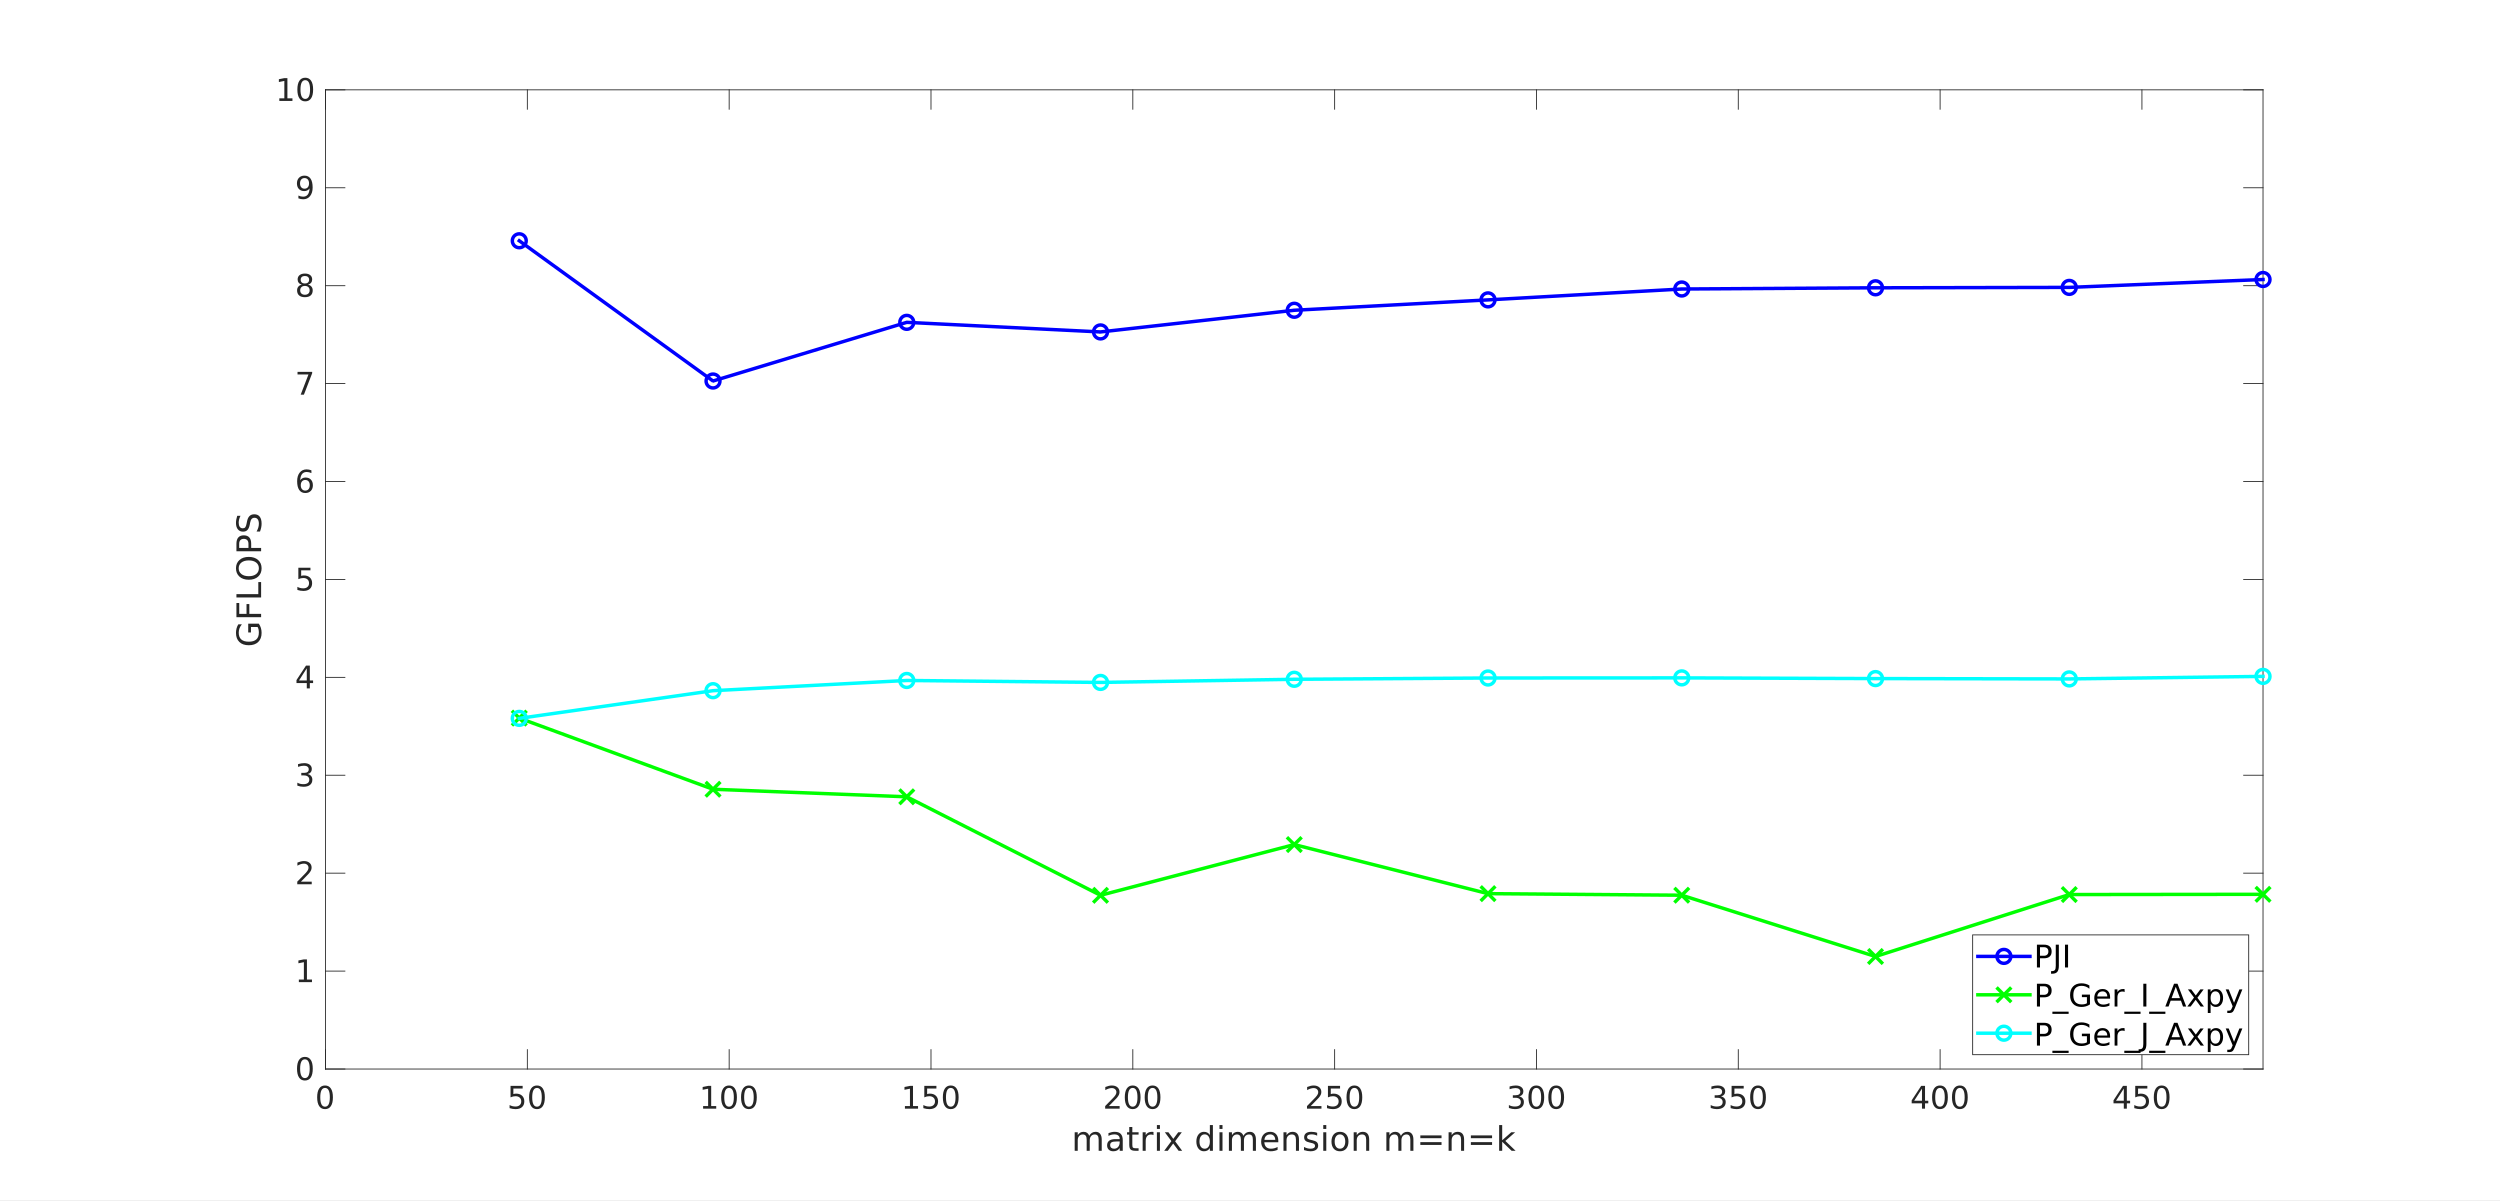 <?xml version="1.0"?>
<!DOCTYPE svg PUBLIC '-//W3C//DTD SVG 1.0//EN'
          'http://www.w3.org/TR/2001/REC-SVG-20010904/DTD/svg10.dtd'>
<svg xmlns:xlink="http://www.w3.org/1999/xlink" style="fill-opacity:1; color-rendering:auto; color-interpolation:auto; text-rendering:auto; stroke:black; stroke-linecap:square; stroke-miterlimit:10; shape-rendering:auto; stroke-opacity:1; fill:black; stroke-dasharray:none; font-weight:normal; stroke-width:1; font-family:'Dialog'; font-style:normal; stroke-linejoin:miter; font-size:12px; stroke-dashoffset:0; image-rendering:auto;" width="1920" height="922" xmlns="http://www.w3.org/2000/svg"
><rect width="100%" height="100%" fill="#808080" stroke="none"/><!--Generated by the Batik Graphics2D SVG Generator--><defs id="genericDefs"
  /><g
  ><defs id="defs1"
    ><clipPath clipPathUnits="userSpaceOnUse" id="clipPath1"
      ><path d="M0 0 L1920 0 L1920 922 L0 922 L0 0 Z"
      /></clipPath
    ></defs
    ><g style="fill:white; stroke:white;"
    ><rect x="0" y="0" width="1920" style="clip-path:url(#clipPath1); stroke:none;" height="922"
    /></g
    ><g style="fill:white; text-rendering:optimizeSpeed; color-rendering:optimizeSpeed; image-rendering:optimizeSpeed; shape-rendering:crispEdges; stroke:white; color-interpolation:sRGB;"
    ><rect x="0" width="1920" height="922" y="0" style="stroke:none;"
      /><path style="stroke:none;" d="M250 821 L1738 821 L1738 69 L250 69 Z"
    /></g
    ><g style="fill:rgb(38,38,38); text-rendering:geometricPrecision; image-rendering:optimizeQuality; color-rendering:optimizeQuality; stroke-linejoin:round; stroke:rgb(38,38,38); color-interpolation:linearRGB; stroke-width:0.667;"
    ><line y2="821" style="fill:none;" x1="250" x2="1738" y1="821"
      /><line y2="69" style="fill:none;" x1="250" x2="1738" y1="69"
      /><line y2="806.12" style="fill:none;" x1="250" x2="250" y1="821"
      /><line y2="806.12" style="fill:none;" x1="405" x2="405" y1="821"
      /><line y2="806.12" style="fill:none;" x1="560" x2="560" y1="821"
      /><line y2="806.12" style="fill:none;" x1="715" x2="715" y1="821"
      /><line y2="806.12" style="fill:none;" x1="870" x2="870" y1="821"
      /><line y2="806.12" style="fill:none;" x1="1025" x2="1025" y1="821"
      /><line y2="806.12" style="fill:none;" x1="1180" x2="1180" y1="821"
      /><line y2="806.12" style="fill:none;" x1="1335" x2="1335" y1="821"
      /><line y2="806.12" style="fill:none;" x1="1490" x2="1490" y1="821"
      /><line y2="806.12" style="fill:none;" x1="1645" x2="1645" y1="821"
      /><line y2="83.88" style="fill:none;" x1="250" x2="250" y1="69"
      /><line y2="83.88" style="fill:none;" x1="405" x2="405" y1="69"
      /><line y2="83.88" style="fill:none;" x1="560" x2="560" y1="69"
      /><line y2="83.88" style="fill:none;" x1="715" x2="715" y1="69"
      /><line y2="83.88" style="fill:none;" x1="870" x2="870" y1="69"
      /><line y2="83.88" style="fill:none;" x1="1025" x2="1025" y1="69"
      /><line y2="83.88" style="fill:none;" x1="1180" x2="1180" y1="69"
      /><line y2="83.88" style="fill:none;" x1="1335" x2="1335" y1="69"
      /><line y2="83.88" style="fill:none;" x1="1490" x2="1490" y1="69"
      /><line y2="83.88" style="fill:none;" x1="1645" x2="1645" y1="69"
    /></g
    ><g transform="translate(250,828.467)" style="font-size:24px; fill:rgb(38,38,38); text-rendering:geometricPrecision; color-rendering:optimizeQuality; image-rendering:optimizeQuality; stroke:rgb(38,38,38); color-interpolation:linearRGB;"
    ><path style="stroke:none;" d="M-0.375 7.062 Q-2.203 7.062 -3.117 8.859 Q-4.031 10.656 -4.031 14.266 Q-4.031 17.859 -3.117 19.664 Q-2.203 21.469 -0.375 21.469 Q1.469 21.469 2.391 19.664 Q3.312 17.859 3.312 14.266 Q3.312 10.656 2.391 8.859 Q1.469 7.062 -0.375 7.062 ZM-0.375 5.188 Q2.578 5.188 4.125 7.516 Q5.672 9.844 5.672 14.266 Q5.672 18.688 4.125 21.016 Q2.578 23.344 -0.375 23.344 Q-3.312 23.344 -4.867 21.016 Q-6.422 18.688 -6.422 14.266 Q-6.422 9.844 -4.867 7.516 Q-3.312 5.188 -0.375 5.188 Z"
    /></g
    ><g transform="translate(405,828.467)" style="font-size:24px; fill:rgb(38,38,38); text-rendering:geometricPrecision; color-rendering:optimizeQuality; image-rendering:optimizeQuality; stroke:rgb(38,38,38); color-interpolation:linearRGB;"
    ><path style="stroke:none;" d="M-12.906 5.5 L-3.609 5.5 L-3.609 7.5 L-10.734 7.5 L-10.734 11.781 Q-10.219 11.609 -9.703 11.523 Q-9.188 11.438 -8.672 11.438 Q-5.75 11.438 -4.039 13.039 Q-2.328 14.641 -2.328 17.391 Q-2.328 20.203 -4.086 21.773 Q-5.844 23.344 -9.047 23.344 Q-10.141 23.344 -11.281 23.156 Q-12.422 22.969 -13.641 22.594 L-13.641 20.203 Q-12.594 20.781 -11.469 21.062 Q-10.344 21.344 -9.094 21.344 Q-7.062 21.344 -5.875 20.281 Q-4.688 19.219 -4.688 17.391 Q-4.688 15.562 -5.875 14.492 Q-7.062 13.422 -9.094 13.422 Q-10.031 13.422 -10.977 13.633 Q-11.922 13.844 -12.906 14.297 L-12.906 5.5 ZM7.394 7.062 Q5.566 7.062 4.652 8.859 Q3.738 10.656 3.738 14.266 Q3.738 17.859 4.652 19.664 Q5.566 21.469 7.394 21.469 Q9.238 21.469 10.16 19.664 Q11.082 17.859 11.082 14.266 Q11.082 10.656 10.16 8.859 Q9.238 7.062 7.394 7.062 ZM7.394 5.188 Q10.348 5.188 11.895 7.516 Q13.441 9.844 13.441 14.266 Q13.441 18.688 11.895 21.016 Q10.348 23.344 7.394 23.344 Q4.457 23.344 2.902 21.016 Q1.348 18.688 1.348 14.266 Q1.348 9.844 2.902 7.516 Q4.457 5.188 7.394 5.188 Z"
    /></g
    ><g transform="translate(560,828.467)" style="font-size:24px; fill:rgb(38,38,38); text-rendering:geometricPrecision; color-rendering:optimizeQuality; image-rendering:optimizeQuality; stroke:rgb(38,38,38); color-interpolation:linearRGB;"
    ><path style="stroke:none;" d="M-20.016 21 L-16.156 21 L-16.156 7.656 L-20.359 8.5 L-20.359 6.344 L-16.172 5.5 L-13.812 5.5 L-13.812 21 L-9.938 21 L-9.938 23 L-20.016 23 L-20.016 21 ZM-0.105 7.062 Q-1.934 7.062 -2.848 8.859 Q-3.762 10.656 -3.762 14.266 Q-3.762 17.859 -2.848 19.664 Q-1.934 21.469 -0.105 21.469 Q1.738 21.469 2.66 19.664 Q3.582 17.859 3.582 14.266 Q3.582 10.656 2.66 8.859 Q1.738 7.062 -0.105 7.062 ZM-0.105 5.188 Q2.848 5.188 4.394 7.516 Q5.941 9.844 5.941 14.266 Q5.941 18.688 4.394 21.016 Q2.848 23.344 -0.105 23.344 Q-3.043 23.344 -4.598 21.016 Q-6.152 18.688 -6.152 14.266 Q-6.152 9.844 -4.598 7.516 Q-3.043 5.188 -0.105 5.188 ZM15.164 7.062 Q13.336 7.062 12.422 8.859 Q11.508 10.656 11.508 14.266 Q11.508 17.859 12.422 19.664 Q13.336 21.469 15.164 21.469 Q17.008 21.469 17.93 19.664 Q18.852 17.859 18.852 14.266 Q18.852 10.656 17.93 8.859 Q17.008 7.062 15.164 7.062 ZM15.164 5.188 Q18.117 5.188 19.664 7.516 Q21.211 9.844 21.211 14.266 Q21.211 18.688 19.664 21.016 Q18.117 23.344 15.164 23.344 Q12.227 23.344 10.672 21.016 Q9.117 18.688 9.117 14.266 Q9.117 9.844 10.672 7.516 Q12.227 5.188 15.164 5.188 Z"
    /></g
    ><g transform="translate(715,828.467)" style="font-size:24px; fill:rgb(38,38,38); text-rendering:geometricPrecision; color-rendering:optimizeQuality; image-rendering:optimizeQuality; stroke:rgb(38,38,38); color-interpolation:linearRGB;"
    ><path style="stroke:none;" d="M-20.016 21 L-16.156 21 L-16.156 7.656 L-20.359 8.5 L-20.359 6.344 L-16.172 5.5 L-13.812 5.5 L-13.812 21 L-9.938 21 L-9.938 23 L-20.016 23 L-20.016 21 ZM-5.137 5.5 L4.16 5.5 L4.16 7.5 L-2.965 7.5 L-2.965 11.781 Q-2.449 11.609 -1.934 11.523 Q-1.418 11.438 -0.902 11.438 Q2.019 11.438 3.731 13.039 Q5.441 14.641 5.441 17.391 Q5.441 20.203 3.684 21.773 Q1.926 23.344 -1.277 23.344 Q-2.371 23.344 -3.512 23.156 Q-4.652 22.969 -5.871 22.594 L-5.871 20.203 Q-4.824 20.781 -3.699 21.062 Q-2.574 21.344 -1.324 21.344 Q0.707 21.344 1.895 20.281 Q3.082 19.219 3.082 17.391 Q3.082 15.562 1.895 14.492 Q0.707 13.422 -1.324 13.422 Q-2.262 13.422 -3.207 13.633 Q-4.152 13.844 -5.137 14.297 L-5.137 5.5 ZM15.164 7.062 Q13.336 7.062 12.422 8.859 Q11.508 10.656 11.508 14.266 Q11.508 17.859 12.422 19.664 Q13.336 21.469 15.164 21.469 Q17.008 21.469 17.93 19.664 Q18.852 17.859 18.852 14.266 Q18.852 10.656 17.93 8.859 Q17.008 7.062 15.164 7.062 ZM15.164 5.188 Q18.117 5.188 19.664 7.516 Q21.211 9.844 21.211 14.266 Q21.211 18.688 19.664 21.016 Q18.117 23.344 15.164 23.344 Q12.227 23.344 10.672 21.016 Q9.117 18.688 9.117 14.266 Q9.117 9.844 10.672 7.516 Q12.227 5.188 15.164 5.188 Z"
    /></g
    ><g transform="translate(870,828.467)" style="font-size:24px; fill:rgb(38,38,38); text-rendering:geometricPrecision; color-rendering:optimizeQuality; image-rendering:optimizeQuality; stroke:rgb(38,38,38); color-interpolation:linearRGB;"
    ><path style="stroke:none;" d="M-18.391 21 L-10.125 21 L-10.125 23 L-21.234 23 L-21.234 21 Q-19.891 19.609 -17.562 17.258 Q-15.234 14.906 -14.641 14.234 Q-13.5 12.953 -13.055 12.07 Q-12.609 11.188 -12.609 10.328 Q-12.609 8.938 -13.586 8.055 Q-14.562 7.172 -16.125 7.172 Q-17.25 7.172 -18.484 7.562 Q-19.719 7.953 -21.125 8.734 L-21.125 6.344 Q-19.688 5.766 -18.445 5.477 Q-17.203 5.188 -16.172 5.188 Q-13.453 5.188 -11.836 6.547 Q-10.219 7.906 -10.219 10.172 Q-10.219 11.25 -10.625 12.219 Q-11.031 13.188 -12.094 14.5 Q-12.391 14.844 -13.961 16.469 Q-15.531 18.094 -18.391 21 ZM-0.105 7.062 Q-1.934 7.062 -2.848 8.859 Q-3.762 10.656 -3.762 14.266 Q-3.762 17.859 -2.848 19.664 Q-1.934 21.469 -0.105 21.469 Q1.738 21.469 2.66 19.664 Q3.582 17.859 3.582 14.266 Q3.582 10.656 2.66 8.859 Q1.738 7.062 -0.105 7.062 ZM-0.105 5.188 Q2.848 5.188 4.394 7.516 Q5.941 9.844 5.941 14.266 Q5.941 18.688 4.394 21.016 Q2.848 23.344 -0.105 23.344 Q-3.043 23.344 -4.598 21.016 Q-6.152 18.688 -6.152 14.266 Q-6.152 9.844 -4.598 7.516 Q-3.043 5.188 -0.105 5.188 ZM15.164 7.062 Q13.336 7.062 12.422 8.859 Q11.508 10.656 11.508 14.266 Q11.508 17.859 12.422 19.664 Q13.336 21.469 15.164 21.469 Q17.008 21.469 17.93 19.664 Q18.852 17.859 18.852 14.266 Q18.852 10.656 17.93 8.859 Q17.008 7.062 15.164 7.062 ZM15.164 5.188 Q18.117 5.188 19.664 7.516 Q21.211 9.844 21.211 14.266 Q21.211 18.688 19.664 21.016 Q18.117 23.344 15.164 23.344 Q12.227 23.344 10.672 21.016 Q9.117 18.688 9.117 14.266 Q9.117 9.844 10.672 7.516 Q12.227 5.188 15.164 5.188 Z"
    /></g
    ><g transform="translate(1025,828.467)" style="font-size:24px; fill:rgb(38,38,38); text-rendering:geometricPrecision; color-rendering:optimizeQuality; image-rendering:optimizeQuality; stroke:rgb(38,38,38); color-interpolation:linearRGB;"
    ><path style="stroke:none;" d="M-18.391 21 L-10.125 21 L-10.125 23 L-21.234 23 L-21.234 21 Q-19.891 19.609 -17.562 17.258 Q-15.234 14.906 -14.641 14.234 Q-13.5 12.953 -13.055 12.07 Q-12.609 11.188 -12.609 10.328 Q-12.609 8.938 -13.586 8.055 Q-14.562 7.172 -16.125 7.172 Q-17.25 7.172 -18.484 7.562 Q-19.719 7.953 -21.125 8.734 L-21.125 6.344 Q-19.688 5.766 -18.445 5.477 Q-17.203 5.188 -16.172 5.188 Q-13.453 5.188 -11.836 6.547 Q-10.219 7.906 -10.219 10.172 Q-10.219 11.25 -10.625 12.219 Q-11.031 13.188 -12.094 14.5 Q-12.391 14.844 -13.961 16.469 Q-15.531 18.094 -18.391 21 ZM-5.137 5.5 L4.16 5.5 L4.16 7.5 L-2.965 7.5 L-2.965 11.781 Q-2.449 11.609 -1.934 11.523 Q-1.418 11.438 -0.902 11.438 Q2.019 11.438 3.731 13.039 Q5.441 14.641 5.441 17.391 Q5.441 20.203 3.684 21.773 Q1.926 23.344 -1.277 23.344 Q-2.371 23.344 -3.512 23.156 Q-4.652 22.969 -5.871 22.594 L-5.871 20.203 Q-4.824 20.781 -3.699 21.062 Q-2.574 21.344 -1.324 21.344 Q0.707 21.344 1.895 20.281 Q3.082 19.219 3.082 17.391 Q3.082 15.562 1.895 14.492 Q0.707 13.422 -1.324 13.422 Q-2.262 13.422 -3.207 13.633 Q-4.152 13.844 -5.137 14.297 L-5.137 5.5 ZM15.164 7.062 Q13.336 7.062 12.422 8.859 Q11.508 10.656 11.508 14.266 Q11.508 17.859 12.422 19.664 Q13.336 21.469 15.164 21.469 Q17.008 21.469 17.93 19.664 Q18.852 17.859 18.852 14.266 Q18.852 10.656 17.93 8.859 Q17.008 7.062 15.164 7.062 ZM15.164 5.188 Q18.117 5.188 19.664 7.516 Q21.211 9.844 21.211 14.266 Q21.211 18.688 19.664 21.016 Q18.117 23.344 15.164 23.344 Q12.227 23.344 10.672 21.016 Q9.117 18.688 9.117 14.266 Q9.117 9.844 10.672 7.516 Q12.227 5.188 15.164 5.188 Z"
    /></g
    ><g transform="translate(1180,828.467)" style="font-size:24px; fill:rgb(38,38,38); text-rendering:geometricPrecision; color-rendering:optimizeQuality; image-rendering:optimizeQuality; stroke:rgb(38,38,38); color-interpolation:linearRGB;"
    ><path style="stroke:none;" d="M-13.266 13.562 Q-11.562 13.922 -10.609 15.07 Q-9.656 16.219 -9.656 17.906 Q-9.656 20.5 -11.438 21.922 Q-13.219 23.344 -16.5 23.344 Q-17.594 23.344 -18.758 23.125 Q-19.922 22.906 -21.172 22.469 L-21.172 20.188 Q-20.188 20.766 -19.016 21.055 Q-17.844 21.344 -16.562 21.344 Q-14.344 21.344 -13.172 20.469 Q-12 19.594 -12 17.906 Q-12 16.359 -13.086 15.492 Q-14.172 14.625 -16.109 14.625 L-18.141 14.625 L-18.141 12.672 L-16.016 12.672 Q-14.266 12.672 -13.344 11.977 Q-12.422 11.281 -12.422 9.969 Q-12.422 8.625 -13.375 7.898 Q-14.328 7.172 -16.109 7.172 Q-17.078 7.172 -18.195 7.383 Q-19.312 7.594 -20.641 8.047 L-20.641 5.938 Q-19.297 5.562 -18.117 5.375 Q-16.938 5.188 -15.891 5.188 Q-13.203 5.188 -11.633 6.414 Q-10.062 7.641 -10.062 9.719 Q-10.062 11.172 -10.891 12.172 Q-11.719 13.172 -13.266 13.562 ZM-0.105 7.062 Q-1.934 7.062 -2.848 8.859 Q-3.762 10.656 -3.762 14.266 Q-3.762 17.859 -2.848 19.664 Q-1.934 21.469 -0.105 21.469 Q1.738 21.469 2.66 19.664 Q3.582 17.859 3.582 14.266 Q3.582 10.656 2.66 8.859 Q1.738 7.062 -0.105 7.062 ZM-0.105 5.188 Q2.848 5.188 4.394 7.516 Q5.941 9.844 5.941 14.266 Q5.941 18.688 4.394 21.016 Q2.848 23.344 -0.105 23.344 Q-3.043 23.344 -4.598 21.016 Q-6.152 18.688 -6.152 14.266 Q-6.152 9.844 -4.598 7.516 Q-3.043 5.188 -0.105 5.188 ZM15.164 7.062 Q13.336 7.062 12.422 8.859 Q11.508 10.656 11.508 14.266 Q11.508 17.859 12.422 19.664 Q13.336 21.469 15.164 21.469 Q17.008 21.469 17.93 19.664 Q18.852 17.859 18.852 14.266 Q18.852 10.656 17.93 8.859 Q17.008 7.062 15.164 7.062 ZM15.164 5.188 Q18.117 5.188 19.664 7.516 Q21.211 9.844 21.211 14.266 Q21.211 18.688 19.664 21.016 Q18.117 23.344 15.164 23.344 Q12.227 23.344 10.672 21.016 Q9.117 18.688 9.117 14.266 Q9.117 9.844 10.672 7.516 Q12.227 5.188 15.164 5.188 Z"
    /></g
    ><g transform="translate(1335,828.467)" style="font-size:24px; fill:rgb(38,38,38); text-rendering:geometricPrecision; color-rendering:optimizeQuality; image-rendering:optimizeQuality; stroke:rgb(38,38,38); color-interpolation:linearRGB;"
    ><path style="stroke:none;" d="M-13.266 13.562 Q-11.562 13.922 -10.609 15.07 Q-9.656 16.219 -9.656 17.906 Q-9.656 20.5 -11.438 21.922 Q-13.219 23.344 -16.5 23.344 Q-17.594 23.344 -18.758 23.125 Q-19.922 22.906 -21.172 22.469 L-21.172 20.188 Q-20.188 20.766 -19.016 21.055 Q-17.844 21.344 -16.562 21.344 Q-14.344 21.344 -13.172 20.469 Q-12 19.594 -12 17.906 Q-12 16.359 -13.086 15.492 Q-14.172 14.625 -16.109 14.625 L-18.141 14.625 L-18.141 12.672 L-16.016 12.672 Q-14.266 12.672 -13.344 11.977 Q-12.422 11.281 -12.422 9.969 Q-12.422 8.625 -13.375 7.898 Q-14.328 7.172 -16.109 7.172 Q-17.078 7.172 -18.195 7.383 Q-19.312 7.594 -20.641 8.047 L-20.641 5.938 Q-19.297 5.562 -18.117 5.375 Q-16.938 5.188 -15.891 5.188 Q-13.203 5.188 -11.633 6.414 Q-10.062 7.641 -10.062 9.719 Q-10.062 11.172 -10.891 12.172 Q-11.719 13.172 -13.266 13.562 ZM-5.137 5.5 L4.16 5.5 L4.16 7.5 L-2.965 7.5 L-2.965 11.781 Q-2.449 11.609 -1.934 11.523 Q-1.418 11.438 -0.902 11.438 Q2.019 11.438 3.731 13.039 Q5.441 14.641 5.441 17.391 Q5.441 20.203 3.684 21.773 Q1.926 23.344 -1.277 23.344 Q-2.371 23.344 -3.512 23.156 Q-4.652 22.969 -5.871 22.594 L-5.871 20.203 Q-4.824 20.781 -3.699 21.062 Q-2.574 21.344 -1.324 21.344 Q0.707 21.344 1.895 20.281 Q3.082 19.219 3.082 17.391 Q3.082 15.562 1.895 14.492 Q0.707 13.422 -1.324 13.422 Q-2.262 13.422 -3.207 13.633 Q-4.152 13.844 -5.137 14.297 L-5.137 5.5 ZM15.164 7.062 Q13.336 7.062 12.422 8.859 Q11.508 10.656 11.508 14.266 Q11.508 17.859 12.422 19.664 Q13.336 21.469 15.164 21.469 Q17.008 21.469 17.93 19.664 Q18.852 17.859 18.852 14.266 Q18.852 10.656 17.93 8.859 Q17.008 7.062 15.164 7.062 ZM15.164 5.188 Q18.117 5.188 19.664 7.516 Q21.211 9.844 21.211 14.266 Q21.211 18.688 19.664 21.016 Q18.117 23.344 15.164 23.344 Q12.227 23.344 10.672 21.016 Q9.117 18.688 9.117 14.266 Q9.117 9.844 10.672 7.516 Q12.227 5.188 15.164 5.188 Z"
    /></g
    ><g transform="translate(1490,828.467)" style="font-size:24px; fill:rgb(38,38,38); text-rendering:geometricPrecision; color-rendering:optimizeQuality; image-rendering:optimizeQuality; stroke:rgb(38,38,38); color-interpolation:linearRGB;"
    ><path style="stroke:none;" d="M-13.922 7.562 L-19.906 16.906 L-13.922 16.906 L-13.922 7.562 ZM-14.547 5.5 L-11.578 5.5 L-11.578 16.906 L-9.078 16.906 L-9.078 18.875 L-11.578 18.875 L-11.578 23 L-13.922 23 L-13.922 18.875 L-21.828 18.875 L-21.828 16.594 L-14.547 5.5 ZM-0.105 7.062 Q-1.934 7.062 -2.848 8.859 Q-3.762 10.656 -3.762 14.266 Q-3.762 17.859 -2.848 19.664 Q-1.934 21.469 -0.105 21.469 Q1.738 21.469 2.66 19.664 Q3.582 17.859 3.582 14.266 Q3.582 10.656 2.66 8.859 Q1.738 7.062 -0.105 7.062 ZM-0.105 5.188 Q2.848 5.188 4.394 7.516 Q5.941 9.844 5.941 14.266 Q5.941 18.688 4.394 21.016 Q2.848 23.344 -0.105 23.344 Q-3.043 23.344 -4.598 21.016 Q-6.152 18.688 -6.152 14.266 Q-6.152 9.844 -4.598 7.516 Q-3.043 5.188 -0.105 5.188 ZM15.164 7.062 Q13.336 7.062 12.422 8.859 Q11.508 10.656 11.508 14.266 Q11.508 17.859 12.422 19.664 Q13.336 21.469 15.164 21.469 Q17.008 21.469 17.93 19.664 Q18.852 17.859 18.852 14.266 Q18.852 10.656 17.93 8.859 Q17.008 7.062 15.164 7.062 ZM15.164 5.188 Q18.117 5.188 19.664 7.516 Q21.211 9.844 21.211 14.266 Q21.211 18.688 19.664 21.016 Q18.117 23.344 15.164 23.344 Q12.227 23.344 10.672 21.016 Q9.117 18.688 9.117 14.266 Q9.117 9.844 10.672 7.516 Q12.227 5.188 15.164 5.188 Z"
    /></g
    ><g transform="translate(1645,828.467)" style="font-size:24px; fill:rgb(38,38,38); text-rendering:geometricPrecision; color-rendering:optimizeQuality; image-rendering:optimizeQuality; stroke:rgb(38,38,38); color-interpolation:linearRGB;"
    ><path style="stroke:none;" d="M-13.922 7.562 L-19.906 16.906 L-13.922 16.906 L-13.922 7.562 ZM-14.547 5.5 L-11.578 5.5 L-11.578 16.906 L-9.078 16.906 L-9.078 18.875 L-11.578 18.875 L-11.578 23 L-13.922 23 L-13.922 18.875 L-21.828 18.875 L-21.828 16.594 L-14.547 5.5 ZM-5.137 5.5 L4.16 5.5 L4.16 7.5 L-2.965 7.5 L-2.965 11.781 Q-2.449 11.609 -1.934 11.523 Q-1.418 11.438 -0.902 11.438 Q2.019 11.438 3.731 13.039 Q5.441 14.641 5.441 17.391 Q5.441 20.203 3.684 21.773 Q1.926 23.344 -1.277 23.344 Q-2.371 23.344 -3.512 23.156 Q-4.652 22.969 -5.871 22.594 L-5.871 20.203 Q-4.824 20.781 -3.699 21.062 Q-2.574 21.344 -1.324 21.344 Q0.707 21.344 1.895 20.281 Q3.082 19.219 3.082 17.391 Q3.082 15.562 1.895 14.492 Q0.707 13.422 -1.324 13.422 Q-2.262 13.422 -3.207 13.633 Q-4.152 13.844 -5.137 14.297 L-5.137 5.5 ZM15.164 7.062 Q13.336 7.062 12.422 8.859 Q11.508 10.656 11.508 14.266 Q11.508 17.859 12.422 19.664 Q13.336 21.469 15.164 21.469 Q17.008 21.469 17.93 19.664 Q18.852 17.859 18.852 14.266 Q18.852 10.656 17.93 8.859 Q17.008 7.062 15.164 7.062 ZM15.164 5.188 Q18.117 5.188 19.664 7.516 Q21.211 9.844 21.211 14.266 Q21.211 18.688 19.664 21.016 Q18.117 23.344 15.164 23.344 Q12.227 23.344 10.672 21.016 Q9.117 18.688 9.117 14.266 Q9.117 9.844 10.672 7.516 Q12.227 5.188 15.164 5.188 Z"
    /></g
    ><g transform="translate(994.001,858.8)" style="font-size:26.4px; fill:rgb(38,38,38); text-rendering:geometricPrecision; color-rendering:optimizeQuality; image-rendering:optimizeQuality; stroke:rgb(38,38,38); color-interpolation:linearRGB;"
    ><path style="stroke:none;" d="M-157.484 13.516 Q-156.609 11.938 -155.391 11.188 Q-154.172 10.438 -152.516 10.438 Q-150.297 10.438 -149.086 11.992 Q-147.875 13.547 -147.875 16.422 L-147.875 25 L-150.234 25 L-150.234 16.5 Q-150.234 14.453 -150.953 13.461 Q-151.672 12.469 -153.156 12.469 Q-154.984 12.469 -156.031 13.672 Q-157.078 14.875 -157.078 16.969 L-157.078 25 L-159.438 25 L-159.438 16.5 Q-159.438 14.438 -160.156 13.453 Q-160.875 12.469 -162.391 12.469 Q-164.188 12.469 -165.242 13.68 Q-166.297 14.891 -166.297 16.969 L-166.297 25 L-168.641 25 L-168.641 10.781 L-166.297 10.781 L-166.297 12.984 Q-165.484 11.688 -164.367 11.062 Q-163.25 10.438 -161.719 10.438 Q-160.172 10.438 -159.086 11.227 Q-158 12.016 -157.484 13.516 ZM-136.401 17.859 Q-139.229 17.859 -140.323 18.5 Q-141.417 19.141 -141.417 20.703 Q-141.417 21.953 -140.597 22.68 Q-139.776 23.406 -138.37 23.406 Q-136.417 23.406 -135.245 22.031 Q-134.073 20.656 -134.073 18.375 L-134.073 17.859 L-136.401 17.859 ZM-131.729 16.891 L-131.729 25 L-134.073 25 L-134.073 22.844 Q-134.87 24.141 -136.065 24.758 Q-137.261 25.375 -138.979 25.375 Q-141.167 25.375 -142.456 24.148 Q-143.745 22.922 -143.745 20.859 Q-143.745 18.469 -142.136 17.25 Q-140.526 16.031 -137.354 16.031 L-134.073 16.031 L-134.073 15.797 Q-134.073 14.188 -135.136 13.305 Q-136.198 12.422 -138.104 12.422 Q-139.323 12.422 -140.479 12.711 Q-141.636 13 -142.698 13.594 L-142.698 11.422 Q-141.417 10.938 -140.214 10.688 Q-139.011 10.438 -137.87 10.438 Q-134.776 10.438 -133.253 12.039 Q-131.729 13.641 -131.729 16.891 ZM-124.379 6.75 L-124.379 10.781 L-119.567 10.781 L-119.567 12.594 L-124.379 12.594 L-124.379 20.312 Q-124.379 22.047 -123.903 22.547 Q-123.426 23.047 -121.973 23.047 L-119.567 23.047 L-119.567 25 L-121.973 25 Q-124.676 25 -125.708 23.992 Q-126.739 22.984 -126.739 20.312 L-126.739 12.594 L-128.442 12.594 L-128.442 10.781 L-126.739 10.781 L-126.739 6.75 L-124.379 6.75 ZM-108.116 12.969 Q-108.507 12.734 -108.968 12.625 Q-109.429 12.516 -109.991 12.516 Q-111.976 12.516 -113.038 13.805 Q-114.101 15.094 -114.101 17.516 L-114.101 25 L-116.444 25 L-116.444 10.781 L-114.101 10.781 L-114.101 12.984 Q-113.351 11.688 -112.171 11.062 Q-110.991 10.438 -109.304 10.438 Q-109.069 10.438 -108.772 10.469 Q-108.476 10.5 -108.132 10.562 L-108.116 12.969 ZM-105.507 10.781 L-103.179 10.781 L-103.179 25 L-105.507 25 L-105.507 10.781 ZM-105.507 5.25 L-103.179 5.25 L-103.179 8.203 L-105.507 8.203 L-105.507 5.25 ZM-86.367 10.781 L-91.507 17.703 L-86.101 25 L-88.851 25 L-92.992 19.406 L-97.132 25 L-99.882 25 L-94.367 17.562 L-99.414 10.781 L-96.664 10.781 L-92.882 15.844 L-89.117 10.781 L-86.367 10.781 ZM-64.827 12.938 L-64.827 5.25 L-62.499 5.25 L-62.499 25 L-64.827 25 L-64.827 22.859 Q-65.562 24.141 -66.687 24.758 Q-67.812 25.375 -69.39 25.375 Q-71.968 25.375 -73.585 23.312 Q-75.202 21.25 -75.202 17.906 Q-75.202 14.547 -73.585 12.492 Q-71.968 10.438 -69.39 10.438 Q-67.812 10.438 -66.687 11.055 Q-65.562 11.672 -64.827 12.938 ZM-72.796 17.906 Q-72.796 20.484 -71.734 21.945 Q-70.671 23.406 -68.812 23.406 Q-66.968 23.406 -65.898 21.945 Q-64.827 20.484 -64.827 17.906 Q-64.827 15.328 -65.898 13.859 Q-66.968 12.391 -68.812 12.391 Q-70.671 12.391 -71.734 13.859 Q-72.796 15.328 -72.796 17.906 ZM-57.445 10.781 L-55.117 10.781 L-55.117 25 L-57.445 25 L-57.445 10.781 ZM-57.445 5.25 L-55.117 5.25 L-55.117 8.203 L-57.445 8.203 L-57.445 5.25 ZM-39.054 13.516 Q-38.179 11.938 -36.961 11.188 Q-35.742 10.438 -34.086 10.438 Q-31.867 10.438 -30.656 11.992 Q-29.445 13.547 -29.445 16.422 L-29.445 25 L-31.804 25 L-31.804 16.5 Q-31.804 14.453 -32.523 13.461 Q-33.242 12.469 -34.726 12.469 Q-36.554 12.469 -37.601 13.672 Q-38.648 14.875 -38.648 16.969 L-38.648 25 L-41.008 25 L-41.008 16.5 Q-41.008 14.438 -41.726 13.453 Q-42.445 12.469 -43.961 12.469 Q-45.758 12.469 -46.812 13.68 Q-47.867 14.891 -47.867 16.969 L-47.867 25 L-50.211 25 L-50.211 10.781 L-47.867 10.781 L-47.867 12.984 Q-47.054 11.688 -45.937 11.062 Q-44.82 10.438 -43.289 10.438 Q-41.742 10.438 -40.656 11.227 Q-39.57 12.016 -39.054 13.516 ZM-12.268 17.312 L-12.268 18.453 L-23.003 18.453 Q-22.846 20.859 -21.549 22.125 Q-20.253 23.391 -17.924 23.391 Q-16.581 23.391 -15.315 23.062 Q-14.05 22.734 -12.815 22.062 L-12.815 24.281 Q-14.065 24.812 -15.385 25.094 Q-16.706 25.375 -18.065 25.375 Q-21.471 25.375 -23.456 23.391 Q-25.44 21.406 -25.44 18.031 Q-25.44 14.531 -23.557 12.484 Q-21.674 10.438 -18.471 10.438 Q-15.596 10.438 -13.932 12.281 Q-12.268 14.125 -12.268 17.312 ZM-14.596 16.625 Q-14.628 14.703 -15.675 13.562 Q-16.721 12.422 -18.44 12.422 Q-20.409 12.422 -21.581 13.523 Q-22.753 14.625 -22.924 16.641 L-14.596 16.625 ZM3.615 16.422 L3.615 25 L1.287 25 L1.287 16.5 Q1.287 14.469 0.498 13.469 Q-0.291 12.469 -1.87 12.469 Q-3.76 12.469 -4.854 13.672 Q-5.948 14.875 -5.948 16.969 L-5.948 25 L-8.291 25 L-8.291 10.781 L-5.948 10.781 L-5.948 12.984 Q-5.104 11.703 -3.963 11.07 Q-2.823 10.438 -1.338 10.438 Q1.099 10.438 2.357 11.953 Q3.615 13.469 3.615 16.422 ZM17.581 11.203 L17.581 13.406 Q16.597 12.906 15.526 12.648 Q14.456 12.391 13.315 12.391 Q11.581 12.391 10.706 12.922 Q9.831 13.453 9.831 14.531 Q9.831 15.344 10.456 15.805 Q11.081 16.266 12.956 16.688 L13.753 16.859 Q16.253 17.391 17.3 18.367 Q18.347 19.344 18.347 21.078 Q18.347 23.062 16.776 24.219 Q15.206 25.375 12.472 25.375 Q11.315 25.375 10.081 25.148 Q8.847 24.922 7.472 24.484 L7.472 22.062 Q8.768 22.734 10.026 23.07 Q11.284 23.406 12.518 23.406 Q14.159 23.406 15.05 22.844 Q15.94 22.281 15.94 21.25 Q15.94 20.297 15.3 19.789 Q14.659 19.281 12.487 18.812 L11.675 18.625 Q9.503 18.172 8.542 17.227 Q7.581 16.281 7.581 14.625 Q7.581 12.625 9.003 11.531 Q10.425 10.438 13.034 10.438 Q14.331 10.438 15.472 10.625 Q16.612 10.812 17.581 11.203 ZM22.26 10.781 L24.588 10.781 L24.588 25 L22.26 25 L22.26 10.781 ZM22.26 5.25 L24.588 5.25 L24.588 8.203 L22.26 8.203 L22.26 5.25 ZM35.088 12.422 Q33.213 12.422 32.119 13.883 Q31.025 15.344 31.025 17.906 Q31.025 20.453 32.111 21.922 Q33.197 23.391 35.088 23.391 Q36.963 23.391 38.056 21.914 Q39.15 20.438 39.15 17.906 Q39.15 15.375 38.056 13.898 Q36.963 12.422 35.088 12.422 ZM35.088 10.438 Q38.135 10.438 39.877 12.422 Q41.619 14.406 41.619 17.906 Q41.619 21.391 39.877 23.383 Q38.135 25.375 35.088 25.375 Q32.041 25.375 30.306 23.383 Q28.572 21.391 28.572 17.906 Q28.572 14.406 30.306 12.422 Q32.041 10.438 35.088 10.438 ZM57.537 16.422 L57.537 25 L55.209 25 L55.209 16.5 Q55.209 14.469 54.42 13.469 Q53.63 12.469 52.052 12.469 Q50.162 12.469 49.068 13.672 Q47.974 14.875 47.974 16.969 L47.974 25 L45.63 25 L45.63 10.781 L47.974 10.781 L47.974 12.984 Q48.818 11.703 49.959 11.07 Q51.099 10.438 52.584 10.438 Q55.021 10.438 56.279 11.953 Q57.537 13.469 57.537 16.422 ZM81.887 13.516 Q82.762 11.938 83.981 11.188 Q85.199 10.438 86.856 10.438 Q89.074 10.438 90.285 11.992 Q91.496 13.547 91.496 16.422 L91.496 25 L89.137 25 L89.137 16.5 Q89.137 14.453 88.418 13.461 Q87.699 12.469 86.215 12.469 Q84.387 12.469 83.34 13.672 Q82.293 14.875 82.293 16.969 L82.293 25 L79.934 25 L79.934 16.5 Q79.934 14.438 79.215 13.453 Q78.496 12.469 76.981 12.469 Q75.184 12.469 74.129 13.68 Q73.074 14.891 73.074 16.969 L73.074 25 L70.731 25 L70.731 10.781 L73.074 10.781 L73.074 12.984 Q73.887 11.688 75.004 11.062 Q76.121 10.438 77.652 10.438 Q79.199 10.438 80.285 11.227 Q81.371 12.016 81.887 13.516 ZM96.814 13.188 L113.095 13.188 L113.095 15.328 L96.814 15.328 L96.814 13.188 ZM96.814 18.375 L113.095 18.375 L113.095 20.531 L96.814 20.531 L96.814 18.375 ZM130.429 16.422 L130.429 25 L128.101 25 L128.101 16.5 Q128.101 14.469 127.311 13.469 Q126.522 12.469 124.944 12.469 Q123.054 12.469 121.96 13.672 Q120.866 14.875 120.866 16.969 L120.866 25 L118.522 25 L118.522 10.781 L120.866 10.781 L120.866 12.984 Q121.71 11.703 122.85 11.07 Q123.991 10.438 125.475 10.438 Q127.913 10.438 129.171 11.953 Q130.429 13.469 130.429 16.422 ZM135.629 13.188 L151.91 13.188 L151.91 15.328 L135.629 15.328 L135.629 13.188 ZM135.629 18.375 L151.91 18.375 L151.91 20.531 L135.629 20.531 L135.629 18.375 ZM157.338 5.25 L159.682 5.25 L159.682 16.906 L166.666 10.781 L169.635 10.781 L162.103 17.438 L169.963 25 L166.916 25 L159.682 18.062 L159.682 25 L157.338 25 L157.338 5.25 Z"
    /></g
    ><g style="fill:rgb(38,38,38); text-rendering:geometricPrecision; image-rendering:optimizeQuality; color-rendering:optimizeQuality; stroke-linejoin:round; stroke:rgb(38,38,38); color-interpolation:linearRGB; stroke-width:0.667;"
    ><line y2="69" style="fill:none;" x1="250" x2="250" y1="821"
      /><line y2="69" style="fill:none;" x1="1738" x2="1738" y1="821"
      /><line y2="821" style="fill:none;" x1="250" x2="264.88" y1="821"
      /><line y2="745.8" style="fill:none;" x1="250" x2="264.88" y1="745.8"
      /><line y2="670.6" style="fill:none;" x1="250" x2="264.88" y1="670.6"
      /><line y2="595.4" style="fill:none;" x1="250" x2="264.88" y1="595.4"
      /><line y2="520.2" style="fill:none;" x1="250" x2="264.88" y1="520.2"
      /><line y2="445" style="fill:none;" x1="250" x2="264.88" y1="445"
      /><line y2="369.8" style="fill:none;" x1="250" x2="264.88" y1="369.8"
      /><line y2="294.6" style="fill:none;" x1="250" x2="264.88" y1="294.6"
      /><line y2="219.4" style="fill:none;" x1="250" x2="264.88" y1="219.4"
      /><line y2="144.2" style="fill:none;" x1="250" x2="264.88" y1="144.2"
      /><line y2="69" style="fill:none;" x1="250" x2="264.88" y1="69"
      /><line y2="821" style="fill:none;" x1="1738" x2="1723.12" y1="821"
      /><line y2="745.8" style="fill:none;" x1="1738" x2="1723.12" y1="745.8"
      /><line y2="670.6" style="fill:none;" x1="1738" x2="1723.12" y1="670.6"
      /><line y2="595.4" style="fill:none;" x1="1738" x2="1723.12" y1="595.4"
      /><line y2="520.2" style="fill:none;" x1="1738" x2="1723.12" y1="520.2"
      /><line y2="445" style="fill:none;" x1="1738" x2="1723.12" y1="445"
      /><line y2="369.8" style="fill:none;" x1="1738" x2="1723.12" y1="369.8"
      /><line y2="294.6" style="fill:none;" x1="1738" x2="1723.12" y1="294.6"
      /><line y2="219.4" style="fill:none;" x1="1738" x2="1723.12" y1="219.4"
      /><line y2="144.2" style="fill:none;" x1="1738" x2="1723.12" y1="144.2"
      /><line y2="69" style="fill:none;" x1="1738" x2="1723.12" y1="69"
    /></g
    ><g transform="translate(242.533,821)" style="font-size:24px; fill:rgb(38,38,38); text-rendering:geometricPrecision; color-rendering:optimizeQuality; image-rendering:optimizeQuality; stroke:rgb(38,38,38); color-interpolation:linearRGB;"
    ><path style="stroke:none;" d="M-8.375 -7.438 Q-10.203 -7.438 -11.117 -5.641 Q-12.031 -3.844 -12.031 -0.234 Q-12.031 3.359 -11.117 5.164 Q-10.203 6.969 -8.375 6.969 Q-6.531 6.969 -5.609 5.164 Q-4.688 3.359 -4.688 -0.234 Q-4.688 -3.844 -5.609 -5.641 Q-6.531 -7.438 -8.375 -7.438 ZM-8.375 -9.312 Q-5.422 -9.312 -3.875 -6.984 Q-2.328 -4.656 -2.328 -0.234 Q-2.328 4.188 -3.875 6.516 Q-5.422 8.844 -8.375 8.844 Q-11.312 8.844 -12.867 6.516 Q-14.422 4.188 -14.422 -0.234 Q-14.422 -4.656 -12.867 -6.984 Q-11.312 -9.312 -8.375 -9.312 Z"
    /></g
    ><g transform="translate(242.533,745.8)" style="font-size:24px; fill:rgb(38,38,38); text-rendering:geometricPrecision; color-rendering:optimizeQuality; image-rendering:optimizeQuality; stroke:rgb(38,38,38); color-interpolation:linearRGB;"
    ><path style="stroke:none;" d="M-13.016 6.5 L-9.156 6.5 L-9.156 -6.844 L-13.359 -6 L-13.359 -8.156 L-9.172 -9 L-6.812 -9 L-6.812 6.5 L-2.938 6.5 L-2.938 8.5 L-13.016 8.5 L-13.016 6.5 Z"
    /></g
    ><g transform="translate(242.533,670.6)" style="font-size:24px; fill:rgb(38,38,38); text-rendering:geometricPrecision; color-rendering:optimizeQuality; image-rendering:optimizeQuality; stroke:rgb(38,38,38); color-interpolation:linearRGB;"
    ><path style="stroke:none;" d="M-11.391 6.5 L-3.125 6.5 L-3.125 8.5 L-14.234 8.5 L-14.234 6.5 Q-12.891 5.109 -10.562 2.758 Q-8.234 0.406 -7.641 -0.266 Q-6.5 -1.547 -6.055 -2.43 Q-5.609 -3.312 -5.609 -4.172 Q-5.609 -5.562 -6.586 -6.445 Q-7.562 -7.328 -9.125 -7.328 Q-10.25 -7.328 -11.484 -6.938 Q-12.719 -6.547 -14.125 -5.766 L-14.125 -8.156 Q-12.688 -8.734 -11.445 -9.023 Q-10.203 -9.312 -9.172 -9.312 Q-6.453 -9.312 -4.836 -7.953 Q-3.219 -6.594 -3.219 -4.328 Q-3.219 -3.25 -3.625 -2.281 Q-4.031 -1.312 -5.094 0 Q-5.391 0.344 -6.961 1.969 Q-8.531 3.594 -11.391 6.5 Z"
    /></g
    ><g transform="translate(242.533,595.4)" style="font-size:24px; fill:rgb(38,38,38); text-rendering:geometricPrecision; color-rendering:optimizeQuality; image-rendering:optimizeQuality; stroke:rgb(38,38,38); color-interpolation:linearRGB;"
    ><path style="stroke:none;" d="M-6.266 -0.938 Q-4.562 -0.578 -3.609 0.57 Q-2.656 1.719 -2.656 3.406 Q-2.656 6 -4.438 7.422 Q-6.219 8.844 -9.5 8.844 Q-10.594 8.844 -11.758 8.625 Q-12.922 8.406 -14.172 7.969 L-14.172 5.688 Q-13.188 6.266 -12.016 6.555 Q-10.844 6.844 -9.562 6.844 Q-7.344 6.844 -6.172 5.969 Q-5 5.094 -5 3.406 Q-5 1.859 -6.086 0.992 Q-7.172 0.125 -9.109 0.125 L-11.141 0.125 L-11.141 -1.828 L-9.016 -1.828 Q-7.266 -1.828 -6.344 -2.523 Q-5.422 -3.219 -5.422 -4.531 Q-5.422 -5.875 -6.375 -6.602 Q-7.328 -7.328 -9.109 -7.328 Q-10.078 -7.328 -11.195 -7.117 Q-12.312 -6.906 -13.641 -6.453 L-13.641 -8.562 Q-12.297 -8.938 -11.117 -9.125 Q-9.938 -9.312 -8.891 -9.312 Q-6.203 -9.312 -4.633 -8.086 Q-3.062 -6.859 -3.062 -4.781 Q-3.062 -3.328 -3.891 -2.328 Q-4.719 -1.328 -6.266 -0.938 Z"
    /></g
    ><g transform="translate(242.533,520.2)" style="font-size:24px; fill:rgb(38,38,38); text-rendering:geometricPrecision; color-rendering:optimizeQuality; image-rendering:optimizeQuality; stroke:rgb(38,38,38); color-interpolation:linearRGB;"
    ><path style="stroke:none;" d="M-6.922 -6.938 L-12.906 2.406 L-6.922 2.406 L-6.922 -6.938 ZM-7.547 -9 L-4.578 -9 L-4.578 2.406 L-2.078 2.406 L-2.078 4.375 L-4.578 4.375 L-4.578 8.5 L-6.922 8.5 L-6.922 4.375 L-14.828 4.375 L-14.828 2.094 L-7.547 -9 Z"
    /></g
    ><g transform="translate(242.533,445)" style="font-size:24px; fill:rgb(38,38,38); text-rendering:geometricPrecision; color-rendering:optimizeQuality; image-rendering:optimizeQuality; stroke:rgb(38,38,38); color-interpolation:linearRGB;"
    ><path style="stroke:none;" d="M-13.406 -9 L-4.109 -9 L-4.109 -7 L-11.234 -7 L-11.234 -2.719 Q-10.719 -2.891 -10.203 -2.977 Q-9.688 -3.062 -9.172 -3.062 Q-6.25 -3.062 -4.539 -1.461 Q-2.828 0.141 -2.828 2.891 Q-2.828 5.703 -4.586 7.273 Q-6.344 8.844 -9.547 8.844 Q-10.641 8.844 -11.781 8.656 Q-12.922 8.469 -14.141 8.094 L-14.141 5.703 Q-13.094 6.281 -11.969 6.562 Q-10.844 6.844 -9.594 6.844 Q-7.562 6.844 -6.375 5.781 Q-5.188 4.719 -5.188 2.891 Q-5.188 1.062 -6.375 -0.008 Q-7.562 -1.078 -9.594 -1.078 Q-10.531 -1.078 -11.477 -0.867 Q-12.422 -0.656 -13.406 -0.203 L-13.406 -9 Z"
    /></g
    ><g transform="translate(242.533,369.8)" style="font-size:24px; fill:rgb(38,38,38); text-rendering:geometricPrecision; color-rendering:optimizeQuality; image-rendering:optimizeQuality; stroke:rgb(38,38,38); color-interpolation:linearRGB;"
    ><path style="stroke:none;" d="M-8.078 -1.188 Q-9.672 -1.188 -10.602 -0.102 Q-11.531 0.984 -11.531 2.891 Q-11.531 4.766 -10.602 5.867 Q-9.672 6.969 -8.078 6.969 Q-6.484 6.969 -5.555 5.867 Q-4.625 4.766 -4.625 2.891 Q-4.625 0.984 -5.555 -0.102 Q-6.484 -1.188 -8.078 -1.188 ZM-3.375 -8.609 L-3.375 -6.453 Q-4.266 -6.875 -5.172 -7.102 Q-6.078 -7.328 -6.969 -7.328 Q-9.312 -7.328 -10.555 -5.742 Q-11.797 -4.156 -11.969 -0.953 Q-11.281 -1.984 -10.234 -2.523 Q-9.188 -3.062 -7.938 -3.062 Q-5.297 -3.062 -3.766 -1.469 Q-2.234 0.125 -2.234 2.891 Q-2.234 5.578 -3.828 7.211 Q-5.422 8.844 -8.078 8.844 Q-11.109 8.844 -12.719 6.516 Q-14.328 4.188 -14.328 -0.234 Q-14.328 -4.375 -12.359 -6.844 Q-10.391 -9.312 -7.062 -9.312 Q-6.172 -9.312 -5.266 -9.141 Q-4.359 -8.969 -3.375 -8.609 Z"
    /></g
    ><g transform="translate(242.533,294.6)" style="font-size:24px; fill:rgb(38,38,38); text-rendering:geometricPrecision; color-rendering:optimizeQuality; image-rendering:optimizeQuality; stroke:rgb(38,38,38); color-interpolation:linearRGB;"
    ><path style="stroke:none;" d="M-14.031 -9 L-2.781 -9 L-2.781 -7.984 L-9.125 8.5 L-11.609 8.5 L-5.625 -7 L-14.031 -7 L-14.031 -9 Z"
    /></g
    ><g transform="translate(242.533,219.4)" style="font-size:24px; fill:rgb(38,38,38); text-rendering:geometricPrecision; color-rendering:optimizeQuality; image-rendering:optimizeQuality; stroke:rgb(38,38,38); color-interpolation:linearRGB;"
    ><path style="stroke:none;" d="M-8.375 0.188 Q-10.062 0.188 -11.023 1.094 Q-11.984 2 -11.984 3.578 Q-11.984 5.156 -11.023 6.062 Q-10.062 6.969 -8.375 6.969 Q-6.688 6.969 -5.711 6.055 Q-4.734 5.141 -4.734 3.578 Q-4.734 2 -5.703 1.094 Q-6.672 0.188 -8.375 0.188 ZM-10.734 -0.812 Q-12.266 -1.188 -13.109 -2.234 Q-13.953 -3.281 -13.953 -4.781 Q-13.953 -6.875 -12.461 -8.094 Q-10.969 -9.312 -8.375 -9.312 Q-5.75 -9.312 -4.266 -8.094 Q-2.781 -6.875 -2.781 -4.781 Q-2.781 -3.281 -3.633 -2.234 Q-4.484 -1.188 -5.984 -0.812 Q-4.281 -0.422 -3.328 0.742 Q-2.375 1.906 -2.375 3.578 Q-2.375 6.125 -3.922 7.484 Q-5.469 8.844 -8.375 8.844 Q-11.266 8.844 -12.82 7.484 Q-14.375 6.125 -14.375 3.578 Q-14.375 1.906 -13.414 0.742 Q-12.453 -0.422 -10.734 -0.812 ZM-11.609 -4.562 Q-11.609 -3.203 -10.758 -2.438 Q-9.906 -1.672 -8.375 -1.672 Q-6.844 -1.672 -5.984 -2.438 Q-5.125 -3.203 -5.125 -4.562 Q-5.125 -5.922 -5.984 -6.68 Q-6.844 -7.438 -8.375 -7.438 Q-9.906 -7.438 -10.758 -6.68 Q-11.609 -5.922 -11.609 -4.562 Z"
    /></g
    ><g transform="translate(242.533,144.2)" style="font-size:24px; fill:rgb(38,38,38); text-rendering:geometricPrecision; color-rendering:optimizeQuality; image-rendering:optimizeQuality; stroke:rgb(38,38,38); color-interpolation:linearRGB;"
    ><path style="stroke:none;" d="M-13.359 8.141 L-13.359 5.984 Q-12.469 6.406 -11.555 6.625 Q-10.641 6.844 -9.766 6.844 Q-7.422 6.844 -6.188 5.266 Q-4.953 3.688 -4.766 0.484 Q-5.453 1.484 -6.492 2.023 Q-7.531 2.562 -8.797 2.562 Q-11.422 2.562 -12.953 0.977 Q-14.484 -0.609 -14.484 -3.359 Q-14.484 -6.062 -12.891 -7.688 Q-11.297 -9.312 -8.656 -9.312 Q-5.609 -9.312 -4.016 -6.984 Q-2.422 -4.656 -2.422 -0.234 Q-2.422 3.906 -4.383 6.375 Q-6.344 8.844 -9.656 8.844 Q-10.547 8.844 -11.461 8.664 Q-12.375 8.484 -13.359 8.141 ZM-8.656 0.719 Q-7.062 0.719 -6.125 -0.375 Q-5.188 -1.469 -5.188 -3.359 Q-5.188 -5.25 -6.125 -6.344 Q-7.062 -7.438 -8.656 -7.438 Q-10.25 -7.438 -11.18 -6.344 Q-12.109 -5.25 -12.109 -3.359 Q-12.109 -1.469 -11.18 -0.375 Q-10.25 0.719 -8.656 0.719 Z"
    /></g
    ><g transform="translate(242.533,69)" style="font-size:24px; fill:rgb(38,38,38); text-rendering:geometricPrecision; color-rendering:optimizeQuality; image-rendering:optimizeQuality; stroke:rgb(38,38,38); color-interpolation:linearRGB;"
    ><path style="stroke:none;" d="M-28.016 6.5 L-24.156 6.5 L-24.156 -6.844 L-28.359 -6 L-28.359 -8.156 L-24.172 -9 L-21.812 -9 L-21.812 6.5 L-17.938 6.5 L-17.938 8.5 L-28.016 8.5 L-28.016 6.5 ZM-8.105 -7.438 Q-9.934 -7.438 -10.848 -5.641 Q-11.762 -3.844 -11.762 -0.234 Q-11.762 3.359 -10.848 5.164 Q-9.934 6.969 -8.105 6.969 Q-6.262 6.969 -5.34 5.164 Q-4.418 3.359 -4.418 -0.234 Q-4.418 -3.844 -5.34 -5.641 Q-6.262 -7.438 -8.105 -7.438 ZM-8.105 -9.312 Q-5.152 -9.312 -3.606 -6.984 Q-2.059 -4.656 -2.059 -0.234 Q-2.059 4.188 -3.606 6.516 Q-5.152 8.844 -8.105 8.844 Q-11.043 8.844 -12.598 6.516 Q-14.152 4.188 -14.152 -0.234 Q-14.152 -4.656 -12.598 -6.984 Q-11.043 -9.312 -8.105 -9.312 Z"
    /></g
    ><g transform="translate(207.533,445) rotate(-90)" style="font-size:26.4px; fill:rgb(38,38,38); text-rendering:geometricPrecision; color-rendering:optimizeQuality; image-rendering:optimizeQuality; stroke:rgb(38,38,38); color-interpolation:linearRGB;"
    ><path style="stroke:none;" d="M-36.531 -9.703 L-36.531 -14.797 L-40.719 -14.797 L-40.719 -16.906 L-33.984 -16.906 L-33.984 -8.766 Q-35.469 -7.719 -37.258 -7.172 Q-39.047 -6.625 -41.078 -6.625 Q-45.531 -6.625 -48.039 -9.227 Q-50.547 -11.828 -50.547 -16.453 Q-50.547 -21.109 -48.039 -23.703 Q-45.531 -26.297 -41.078 -26.297 Q-39.234 -26.297 -37.562 -25.844 Q-35.891 -25.391 -34.484 -24.5 L-34.484 -21.766 Q-35.906 -22.969 -37.5 -23.578 Q-39.094 -24.188 -40.859 -24.188 Q-44.344 -24.188 -46.086 -22.25 Q-47.828 -20.312 -47.828 -16.453 Q-47.828 -12.625 -46.086 -10.68 Q-44.344 -8.734 -40.859 -8.734 Q-39.5 -8.734 -38.438 -8.969 Q-37.375 -9.203 -36.531 -9.703 ZM-29.015 -25.953 L-18.125 -25.953 L-18.125 -23.797 L-26.453 -23.797 L-26.453 -18.203 L-18.937 -18.203 L-18.937 -16.047 L-26.453 -16.047 L-26.453 -7 L-29.015 -7 L-29.015 -25.953 ZM-13.844 -25.953 L-11.282 -25.953 L-11.282 -9.156 L-2.047 -9.156 L-2.047 -7 L-13.844 -7 L-13.844 -25.953 ZM8.553 -24.219 Q5.756 -24.219 4.116 -22.133 Q2.475 -20.047 2.475 -16.453 Q2.475 -12.875 4.116 -10.797 Q5.756 -8.719 8.553 -8.719 Q11.334 -8.719 12.967 -10.797 Q14.6 -12.875 14.6 -16.453 Q14.6 -20.047 12.967 -22.133 Q11.334 -24.219 8.553 -24.219 ZM8.553 -26.297 Q12.537 -26.297 14.92 -23.625 Q17.303 -20.953 17.303 -16.453 Q17.303 -11.984 14.92 -9.305 Q12.537 -6.625 8.553 -6.625 Q4.553 -6.625 2.155 -9.297 Q-0.244 -11.969 -0.244 -16.453 Q-0.244 -20.953 2.155 -23.625 Q4.553 -26.297 8.553 -26.297 ZM24.172 -23.844 L24.172 -16.719 L27.407 -16.719 Q29.188 -16.719 30.172 -17.648 Q31.157 -18.578 31.157 -20.297 Q31.157 -22 30.172 -22.922 Q29.188 -23.844 27.407 -23.844 L24.172 -23.844 ZM21.61 -25.953 L27.407 -25.953 Q30.594 -25.953 32.227 -24.516 Q33.86 -23.078 33.86 -20.297 Q33.86 -17.484 32.227 -16.055 Q30.594 -14.625 27.407 -14.625 L24.172 -14.625 L24.172 -7 L21.61 -7 L21.61 -25.953 ZM48.89 -25.328 L48.89 -22.828 Q47.421 -23.531 46.124 -23.875 Q44.827 -24.219 43.624 -24.219 Q41.531 -24.219 40.398 -23.406 Q39.265 -22.594 39.265 -21.094 Q39.265 -19.828 40.015 -19.188 Q40.765 -18.547 42.874 -18.156 L44.421 -17.844 Q47.296 -17.297 48.663 -15.922 Q50.031 -14.547 50.031 -12.234 Q50.031 -9.469 48.179 -8.047 Q46.327 -6.625 42.765 -6.625 Q41.421 -6.625 39.906 -6.93 Q38.39 -7.234 36.765 -7.844 L36.765 -10.484 Q38.327 -9.609 39.819 -9.164 Q41.312 -8.719 42.765 -8.719 Q44.952 -8.719 46.148 -9.578 Q47.343 -10.438 47.343 -12.047 Q47.343 -13.438 46.491 -14.227 Q45.64 -15.016 43.671 -15.406 L42.109 -15.703 Q39.249 -16.281 37.968 -17.5 Q36.687 -18.719 36.687 -20.891 Q36.687 -23.406 38.452 -24.852 Q40.218 -26.297 43.327 -26.297 Q44.671 -26.297 46.054 -26.055 Q47.437 -25.812 48.89 -25.328 Z"
    /></g
    ><g style="stroke-linecap:butt; fill:blue; text-rendering:geometricPrecision; image-rendering:optimizeQuality; color-rendering:optimizeQuality; stroke-linejoin:bevel; stroke-dasharray:8,2,4,2; stroke:blue; color-interpolation:linearRGB; stroke-width:2.667; stroke-miterlimit:1;"
    ><path d="M1738 214.655 L1589.2 220.716 L1440.4 221.032 L1291.6 221.957 L1142.8 230.311 L994 238.283 L845.2 254.924 L696.4 247.555 L547.6 292.615 L398.8 184.913" style="fill:none; fill-rule:evenodd;"
      /><path d="M0 -4 C2.209 -4 4 -2.209 4 0 L4 0 C4 2.209 2.209 4 -0 4 C-2.209 4 -4 2.209 -4 -0 C-4 -2.209 -2.209 -4 0 -4 ZM0 -6.667 C-3.682 -6.667 -6.667 -3.682 -6.667 -0 C-6.667 3.682 -3.682 6.667 -0 6.667 C3.682 6.667 6.667 3.682 6.667 0 L6.667 0 C6.667 -3.682 3.682 -6.667 0 -6.667 Z" style="stroke:none;" transform="translate(1738,214.655)"
      /><path d="M0 -4 C2.209 -4 4 -2.209 4 0 L4 0 C4 2.209 2.209 4 -0 4 C-2.209 4 -4 2.209 -4 -0 C-4 -2.209 -2.209 -4 0 -4 ZM0 -6.667 C-3.682 -6.667 -6.667 -3.682 -6.667 -0 C-6.667 3.682 -3.682 6.667 -0 6.667 C3.682 6.667 6.667 3.682 6.667 0 L6.667 0 C6.667 -3.682 3.682 -6.667 0 -6.667 Z" style="stroke:none;" transform="translate(1589.2,220.716)"
      /><path d="M0 -4 C2.209 -4 4 -2.209 4 0 L4 0 C4 2.209 2.209 4 -0 4 C-2.209 4 -4 2.209 -4 -0 C-4 -2.209 -2.209 -4 0 -4 ZM0 -6.667 C-3.682 -6.667 -6.667 -3.682 -6.667 -0 C-6.667 3.682 -3.682 6.667 -0 6.667 C3.682 6.667 6.667 3.682 6.667 0 L6.667 0 C6.667 -3.682 3.682 -6.667 0 -6.667 Z" style="stroke:none;" transform="translate(1440.4,221.032)"
      /><path d="M0 -4 C2.209 -4 4 -2.209 4 0 L4 0 C4 2.209 2.209 4 -0 4 C-2.209 4 -4 2.209 -4 -0 C-4 -2.209 -2.209 -4 0 -4 ZM0 -6.667 C-3.682 -6.667 -6.667 -3.682 -6.667 -0 C-6.667 3.682 -3.682 6.667 -0 6.667 C3.682 6.667 6.667 3.682 6.667 0 L6.667 0 C6.667 -3.682 3.682 -6.667 0 -6.667 Z" style="stroke:none;" transform="translate(1291.6,221.957)"
      /><path d="M0 -4 C2.209 -4 4 -2.209 4 0 L4 0 C4 2.209 2.209 4 -0 4 C-2.209 4 -4 2.209 -4 -0 C-4 -2.209 -2.209 -4 0 -4 ZM0 -6.667 C-3.682 -6.667 -6.667 -3.682 -6.667 -0 C-6.667 3.682 -3.682 6.667 -0 6.667 C3.682 6.667 6.667 3.682 6.667 0 L6.667 0 C6.667 -3.682 3.682 -6.667 0 -6.667 Z" style="stroke:none;" transform="translate(1142.8,230.311)"
      /><path d="M0 -4 C2.209 -4 4 -2.209 4 0 L4 0 C4 2.209 2.209 4 -0 4 C-2.209 4 -4 2.209 -4 -0 C-4 -2.209 -2.209 -4 0 -4 ZM0 -6.667 C-3.682 -6.667 -6.667 -3.682 -6.667 -0 C-6.667 3.682 -3.682 6.667 -0 6.667 C3.682 6.667 6.667 3.682 6.667 0 L6.667 0 C6.667 -3.682 3.682 -6.667 0 -6.667 Z" style="stroke:none;" transform="translate(994,238.283)"
      /><path d="M0 -4 C2.209 -4 4 -2.209 4 0 L4 0 C4 2.209 2.209 4 -0 4 C-2.209 4 -4 2.209 -4 -0 C-4 -2.209 -2.209 -4 0 -4 ZM0 -6.667 C-3.682 -6.667 -6.667 -3.682 -6.667 -0 C-6.667 3.682 -3.682 6.667 -0 6.667 C3.682 6.667 6.667 3.682 6.667 0 L6.667 0 C6.667 -3.682 3.682 -6.667 0 -6.667 Z" style="stroke:none;" transform="translate(845.2,254.924)"
      /><path d="M0 -4 C2.209 -4 4 -2.209 4 0 L4 0 C4 2.209 2.209 4 -0 4 C-2.209 4 -4 2.209 -4 -0 C-4 -2.209 -2.209 -4 0 -4 ZM0 -6.667 C-3.682 -6.667 -6.667 -3.682 -6.667 -0 C-6.667 3.682 -3.682 6.667 -0 6.667 C3.682 6.667 6.667 3.682 6.667 0 L6.667 0 C6.667 -3.682 3.682 -6.667 0 -6.667 Z" style="stroke:none;" transform="translate(696.4,247.555)"
      /><path d="M0 -4 C2.209 -4 4 -2.209 4 0 L4 0 C4 2.209 2.209 4 -0 4 C-2.209 4 -4 2.209 -4 -0 C-4 -2.209 -2.209 -4 0 -4 ZM0 -6.667 C-3.682 -6.667 -6.667 -3.682 -6.667 -0 C-6.667 3.682 -3.682 6.667 -0 6.667 C3.682 6.667 6.667 3.682 6.667 0 L6.667 0 C6.667 -3.682 3.682 -6.667 0 -6.667 Z" style="stroke:none;" transform="translate(547.6,292.615)"
      /><path d="M0 -4 C2.209 -4 4 -2.209 4 0 L4 0 C4 2.209 2.209 4 -0 4 C-2.209 4 -4 2.209 -4 -0 C-4 -2.209 -2.209 -4 0 -4 ZM0 -6.667 C-3.682 -6.667 -6.667 -3.682 -6.667 -0 C-6.667 3.682 -3.682 6.667 -0 6.667 C3.682 6.667 6.667 3.682 6.667 0 L6.667 0 C6.667 -3.682 3.682 -6.667 0 -6.667 Z" style="stroke:none;" transform="translate(398.8,184.913)"
      /><path d="M1738 686.828 L1589.2 687.016 L1440.4 734.595 L1291.6 687.528 L1142.8 686.317 L994 648.634 L845.2 687.595 L696.4 611.937 L547.6 606.139 L398.8 551.491" style="fill:none; fill-rule:evenodd; stroke:lime;"
    /></g
    ><g transform="translate(1738,686.828)" style="stroke-linecap:butt; fill:lime; text-rendering:geometricPrecision; color-rendering:optimizeQuality; image-rendering:optimizeQuality; stroke:lime; color-interpolation:linearRGB; stroke-width:2.667;"
    ><path style="fill:none;" d="M-4.714 -4.714 L4.714 4.714 M-4.714 4.714 L4.714 -4.714"
      /><path d="M-4.714 -4.714 L4.714 4.714 M-4.714 4.714 L4.714 -4.714" style="fill:none;" transform="translate(-148.8,0.188)"
      /><path d="M-4.714 -4.714 L4.714 4.714 M-4.714 4.714 L4.714 -4.714" style="fill:none;" transform="translate(-297.6,47.767)"
      /><path d="M-4.714 -4.714 L4.714 4.714 M-4.714 4.714 L4.714 -4.714" style="fill:none;" transform="translate(-446.4,0.699)"
      /><path d="M-4.714 -4.714 L4.714 4.714 M-4.714 4.714 L4.714 -4.714" style="fill:none;" transform="translate(-595.2,-0.511)"
      /><path d="M-4.714 -4.714 L4.714 4.714 M-4.714 4.714 L4.714 -4.714" style="fill:none;" transform="translate(-744,-38.194)"
      /><path d="M-4.714 -4.714 L4.714 4.714 M-4.714 4.714 L4.714 -4.714" style="fill:none;" transform="translate(-892.8,0.767)"
      /><path d="M-4.714 -4.714 L4.714 4.714 M-4.714 4.714 L4.714 -4.714" style="fill:none;" transform="translate(-1041.6,-74.892)"
      /><path d="M-4.714 -4.714 L4.714 4.714 M-4.714 4.714 L4.714 -4.714" style="fill:none;" transform="translate(-1190.4,-80.69)"
      /><path d="M-4.714 -4.714 L4.714 4.714 M-4.714 4.714 L4.714 -4.714" style="fill:none;" transform="translate(-1339.2,-135.338)"
    /></g
    ><g style="stroke-linecap:butt; fill:aqua; text-rendering:geometricPrecision; image-rendering:optimizeQuality; color-rendering:optimizeQuality; stroke-linejoin:bevel; stroke-dasharray:8,2,4,2; stroke:aqua; color-interpolation:linearRGB; stroke-width:2.667; stroke-miterlimit:1;"
    ><path d="M1738 519.463 L1589.2 521.411 L1440.4 521.148 L1291.6 520.614 L1142.8 520.704 L994 521.697 L845.2 524.103 L696.4 522.599 L547.6 530.45 L398.8 551.709" style="fill:none; fill-rule:evenodd;"
      /><path d="M0 -4 C2.209 -4 4 -2.209 4 0 L4 0 C4 2.209 2.209 4 -0 4 C-2.209 4 -4 2.209 -4 -0 C-4 -2.209 -2.209 -4 0 -4 ZM0 -6.667 C-3.682 -6.667 -6.667 -3.682 -6.667 -0 C-6.667 3.682 -3.682 6.667 -0 6.667 C3.682 6.667 6.667 3.682 6.667 0 L6.667 0 C6.667 -3.682 3.682 -6.667 0 -6.667 Z" style="stroke:none;" transform="translate(1738,519.463)"
      /><path d="M0 -4 C2.209 -4 4 -2.209 4 0 L4 0 C4 2.209 2.209 4 -0 4 C-2.209 4 -4 2.209 -4 -0 C-4 -2.209 -2.209 -4 0 -4 ZM0 -6.667 C-3.682 -6.667 -6.667 -3.682 -6.667 -0 C-6.667 3.682 -3.682 6.667 -0 6.667 C3.682 6.667 6.667 3.682 6.667 0 L6.667 0 C6.667 -3.682 3.682 -6.667 0 -6.667 Z" style="stroke:none;" transform="translate(1589.2,521.411)"
      /><path d="M0 -4 C2.209 -4 4 -2.209 4 0 L4 0 C4 2.209 2.209 4 -0 4 C-2.209 4 -4 2.209 -4 -0 C-4 -2.209 -2.209 -4 0 -4 ZM0 -6.667 C-3.682 -6.667 -6.667 -3.682 -6.667 -0 C-6.667 3.682 -3.682 6.667 -0 6.667 C3.682 6.667 6.667 3.682 6.667 0 L6.667 0 C6.667 -3.682 3.682 -6.667 0 -6.667 Z" style="stroke:none;" transform="translate(1440.4,521.148)"
      /><path d="M0 -4 C2.209 -4 4 -2.209 4 0 L4 0 C4 2.209 2.209 4 -0 4 C-2.209 4 -4 2.209 -4 -0 C-4 -2.209 -2.209 -4 0 -4 ZM0 -6.667 C-3.682 -6.667 -6.667 -3.682 -6.667 -0 C-6.667 3.682 -3.682 6.667 -0 6.667 C3.682 6.667 6.667 3.682 6.667 0 L6.667 0 C6.667 -3.682 3.682 -6.667 0 -6.667 Z" style="stroke:none;" transform="translate(1291.6,520.614)"
      /><path d="M0 -4 C2.209 -4 4 -2.209 4 0 L4 0 C4 2.209 2.209 4 -0 4 C-2.209 4 -4 2.209 -4 -0 C-4 -2.209 -2.209 -4 0 -4 ZM0 -6.667 C-3.682 -6.667 -6.667 -3.682 -6.667 -0 C-6.667 3.682 -3.682 6.667 -0 6.667 C3.682 6.667 6.667 3.682 6.667 0 L6.667 0 C6.667 -3.682 3.682 -6.667 0 -6.667 Z" style="stroke:none;" transform="translate(1142.8,520.704)"
      /><path d="M0 -4 C2.209 -4 4 -2.209 4 0 L4 0 C4 2.209 2.209 4 -0 4 C-2.209 4 -4 2.209 -4 -0 C-4 -2.209 -2.209 -4 0 -4 ZM0 -6.667 C-3.682 -6.667 -6.667 -3.682 -6.667 -0 C-6.667 3.682 -3.682 6.667 -0 6.667 C3.682 6.667 6.667 3.682 6.667 0 L6.667 0 C6.667 -3.682 3.682 -6.667 0 -6.667 Z" style="stroke:none;" transform="translate(994,521.697)"
      /><path d="M0 -4 C2.209 -4 4 -2.209 4 0 L4 0 C4 2.209 2.209 4 -0 4 C-2.209 4 -4 2.209 -4 -0 C-4 -2.209 -2.209 -4 0 -4 ZM0 -6.667 C-3.682 -6.667 -6.667 -3.682 -6.667 -0 C-6.667 3.682 -3.682 6.667 -0 6.667 C3.682 6.667 6.667 3.682 6.667 0 L6.667 0 C6.667 -3.682 3.682 -6.667 0 -6.667 Z" style="stroke:none;" transform="translate(845.2,524.103)"
      /><path d="M0 -4 C2.209 -4 4 -2.209 4 0 L4 0 C4 2.209 2.209 4 -0 4 C-2.209 4 -4 2.209 -4 -0 C-4 -2.209 -2.209 -4 0 -4 ZM0 -6.667 C-3.682 -6.667 -6.667 -3.682 -6.667 -0 C-6.667 3.682 -3.682 6.667 -0 6.667 C3.682 6.667 6.667 3.682 6.667 0 L6.667 0 C6.667 -3.682 3.682 -6.667 0 -6.667 Z" style="stroke:none;" transform="translate(696.4,522.599)"
      /><path d="M0 -4 C2.209 -4 4 -2.209 4 0 L4 0 C4 2.209 2.209 4 -0 4 C-2.209 4 -4 2.209 -4 -0 C-4 -2.209 -2.209 -4 0 -4 ZM0 -6.667 C-3.682 -6.667 -6.667 -3.682 -6.667 -0 C-6.667 3.682 -3.682 6.667 -0 6.667 C3.682 6.667 6.667 3.682 6.667 0 L6.667 0 C6.667 -3.682 3.682 -6.667 0 -6.667 Z" style="stroke:none;" transform="translate(547.6,530.45)"
      /><path d="M0 -4 C2.209 -4 4 -2.209 4 0 L4 0 C4 2.209 2.209 4 -0 4 C-2.209 4 -4 2.209 -4 -0 C-4 -2.209 -2.209 -4 0 -4 ZM0 -6.667 C-3.682 -6.667 -6.667 -3.682 -6.667 -0 C-6.667 3.682 -3.682 6.667 -0 6.667 C3.682 6.667 6.667 3.682 6.667 0 L6.667 0 C6.667 -3.682 3.682 -6.667 0 -6.667 Z" style="stroke:none;" transform="translate(398.8,551.709)"
    /></g
    ><g style="fill:white; text-rendering:optimizeSpeed; color-rendering:optimizeSpeed; image-rendering:optimizeSpeed; shape-rendering:crispEdges; stroke:white; color-interpolation:sRGB;"
    ><path style="stroke:none;" d="M1727 810 L1727 718 L1515 718 L1515 810 Z"
    /></g
    ><g transform="translate(1562,734.5)" style="text-rendering:geometricPrecision; font-size:24px; color-interpolation:linearRGB; color-rendering:optimizeQuality; image-rendering:optimizeQuality;"
    ><path style="stroke:none;" d="M4.719 -7.047 L4.719 -0.484 L7.703 -0.484 Q9.359 -0.484 10.258 -1.336 Q11.156 -2.188 11.156 -3.766 Q11.156 -5.344 10.258 -6.195 Q9.359 -7.047 7.703 -7.047 L4.719 -7.047 ZM2.359 -9 L7.703 -9 Q10.641 -9 12.148 -7.672 Q13.656 -6.344 13.656 -3.766 Q13.656 -1.188 12.148 0.141 Q10.641 1.469 7.703 1.469 L4.719 1.469 L4.719 8.5 L2.359 8.5 L2.359 -9 ZM16.832 -9 L19.191 -9 L19.191 7.281 Q19.191 10.453 17.996 11.883 Q16.801 13.312 14.129 13.312 L13.223 13.312 L13.223 11.312 L13.973 11.312 Q15.535 11.312 16.184 10.438 Q16.832 9.562 16.832 7.281 L16.832 -9 ZM23.91 -9 L26.27 -9 L26.27 8.5 L23.91 8.5 L23.91 -9 Z"
    /></g
    ><g style="stroke-linecap:butt; fill:blue; text-rendering:geometricPrecision; image-rendering:optimizeQuality; color-rendering:optimizeQuality; stroke-linejoin:bevel; stroke-dasharray:8,2,4,2; stroke:blue; color-interpolation:linearRGB; stroke-width:2.667; stroke-miterlimit:1;"
    ><line y2="734.5" style="fill:none;" x1="1519" x2="1559" y1="734.5"
      /><path d="M0 -4 C2.209 -4 4 -2.209 4 0 L4 0 C4 2.209 2.209 4 -0 4 C-2.209 4 -4 2.209 -4 -0 C-4 -2.209 -2.209 -4 0 -4 ZM0 -6.667 C-3.682 -6.667 -6.667 -3.682 -6.667 -0 C-6.667 3.682 -3.682 6.667 -0 6.667 C3.682 6.667 6.667 3.682 6.667 0 L6.667 0 C6.667 -3.682 3.682 -6.667 0 -6.667 Z" style="stroke:none;" transform="translate(1539,734.5)"
    /></g
    ><g transform="translate(1562,773)" style="text-rendering:geometricPrecision; font-size:24px; color-interpolation:linearRGB; color-rendering:optimizeQuality; image-rendering:optimizeQuality;"
    ><path style="stroke:none;" d="M4.719 -15.547 L4.719 -8.984 L7.703 -8.984 Q9.359 -8.984 10.258 -9.836 Q11.156 -10.688 11.156 -12.266 Q11.156 -13.844 10.258 -14.695 Q9.359 -15.547 7.703 -15.547 L4.719 -15.547 ZM2.359 -17.5 L7.703 -17.5 Q10.641 -17.5 12.148 -16.172 Q13.656 -14.844 13.656 -12.266 Q13.656 -9.688 12.148 -8.359 Q10.641 -7.031 7.703 -7.031 L4.719 -7.031 L4.719 0 L2.359 0 L2.359 -17.5 ZM26.707 3.984 L26.707 5.656 L14.238 5.656 L14.238 3.984 L26.707 3.984 ZM40.754 -2.5 L40.754 -7.203 L36.895 -7.203 L36.895 -9.141 L43.098 -9.141 L43.098 -1.625 Q41.738 -0.656 40.082 -0.156 Q38.426 0.344 36.551 0.344 Q32.457 0.344 30.137 -2.055 Q27.816 -4.453 27.816 -8.734 Q27.816 -13.016 30.137 -15.414 Q32.457 -17.812 36.551 -17.812 Q38.27 -17.812 39.809 -17.391 Q41.348 -16.969 42.645 -16.156 L42.645 -13.625 Q41.332 -14.75 39.855 -15.312 Q38.379 -15.875 36.754 -15.875 Q33.535 -15.875 31.926 -14.078 Q30.316 -12.281 30.316 -8.734 Q30.316 -5.188 31.926 -3.398 Q33.535 -1.609 36.754 -1.609 Q38.004 -1.609 38.988 -1.828 Q39.973 -2.047 40.754 -2.5 ZM58.555 -7.109 L58.555 -6.047 L48.648 -6.047 Q48.789 -3.828 49.992 -2.656 Q51.195 -1.484 53.336 -1.484 Q54.57 -1.484 55.742 -1.789 Q56.914 -2.094 58.055 -2.703 L58.055 -0.672 Q56.898 -0.172 55.68 0.086 Q54.461 0.344 53.211 0.344 Q50.07 0.344 48.234 -1.484 Q46.398 -3.312 46.398 -6.438 Q46.398 -9.656 48.141 -11.547 Q49.883 -13.438 52.836 -13.438 Q55.477 -13.438 57.016 -11.734 Q58.555 -10.031 58.555 -7.109 ZM56.398 -7.734 Q56.383 -9.5 55.414 -10.555 Q54.445 -11.609 52.852 -11.609 Q51.055 -11.609 49.969 -10.594 Q48.883 -9.578 48.711 -7.719 L56.398 -7.734 ZM69.711 -11.109 Q69.336 -11.328 68.914 -11.422 Q68.492 -11.516 67.977 -11.516 Q66.148 -11.516 65.164 -10.328 Q64.18 -9.141 64.18 -6.922 L64.18 0 L62.023 0 L62.023 -13.125 L64.18 -13.125 L64.18 -11.094 Q64.867 -12.281 65.953 -12.859 Q67.039 -13.438 68.602 -13.438 Q68.82 -13.438 69.094 -13.414 Q69.367 -13.391 69.695 -13.328 L69.711 -11.109 ZM81.938 3.984 L81.938 5.656 L69.469 5.656 L69.469 3.984 L81.938 3.984 ZM84.062 -17.5 L86.422 -17.5 L86.422 0 L84.062 0 L84.062 -17.5 ZM101.016 3.984 L101.016 5.656 L88.547 5.656 L88.547 3.984 L101.016 3.984 ZM108.984 -15.172 L105.781 -6.453 L112.203 -6.453 L108.984 -15.172 ZM107.656 -17.5 L110.328 -17.5 L117 0 L114.547 0 L112.953 -4.484 L105.062 -4.484 L103.469 0 L100.969 0 L107.656 -17.5 ZM130.371 -13.125 L125.621 -6.734 L130.621 0 L128.074 0 L124.262 -5.156 L120.434 0 L117.887 0 L122.996 -6.875 L118.324 -13.125 L120.871 -13.125 L124.356 -8.453 L127.824 -13.125 L130.371 -13.125 ZM135.746 -1.969 L135.746 5 L133.59 5 L133.59 -13.125 L135.746 -13.125 L135.746 -11.141 Q136.434 -12.312 137.473 -12.875 Q138.512 -13.438 139.949 -13.438 Q142.34 -13.438 143.832 -11.539 Q145.324 -9.641 145.324 -6.547 Q145.324 -3.453 143.832 -1.555 Q142.34 0.344 139.949 0.344 Q138.512 0.344 137.473 -0.227 Q136.434 -0.797 135.746 -1.969 ZM143.09 -6.547 Q143.09 -8.938 142.113 -10.289 Q141.137 -11.641 139.418 -11.641 Q137.715 -11.641 136.731 -10.289 Q135.746 -8.938 135.746 -6.547 Q135.746 -4.172 136.731 -2.82 Q137.715 -1.469 139.418 -1.469 Q141.137 -1.469 142.113 -2.82 Q143.09 -4.172 143.09 -6.547 ZM154.356 1.219 Q153.449 3.562 152.582 4.281 Q151.715 5 150.262 5 L148.543 5 L148.543 3.188 L149.809 3.188 Q150.699 3.188 151.191 2.766 Q151.684 2.344 152.277 0.781 L152.668 -0.219 L147.356 -13.125 L149.637 -13.125 L153.746 -2.859 L157.84 -13.125 L160.121 -13.125 L154.356 1.219 Z"
    /></g
    ><g style="stroke-linecap:butt; fill:lime; text-rendering:geometricPrecision; image-rendering:optimizeQuality; color-rendering:optimizeQuality; stroke-linejoin:bevel; stroke-dasharray:8,2,4,2; stroke:lime; color-interpolation:linearRGB; stroke-width:2.667; stroke-miterlimit:1;"
    ><line y2="764" style="fill:none;" x1="1519" x2="1559" y1="764"
      /><path transform="translate(1539,764)" style="fill:none; stroke-miterlimit:10; stroke-dasharray:none; stroke-linejoin:miter;" d="M-4.714 -4.714 L4.714 4.714 M-4.714 4.714 L4.714 -4.714"
    /></g
    ><g transform="translate(1562,803)" style="text-rendering:geometricPrecision; font-size:24px; color-interpolation:linearRGB; color-rendering:optimizeQuality; image-rendering:optimizeQuality;"
    ><path style="stroke:none;" d="M4.719 -15.547 L4.719 -8.984 L7.703 -8.984 Q9.359 -8.984 10.258 -9.836 Q11.156 -10.688 11.156 -12.266 Q11.156 -13.844 10.258 -14.695 Q9.359 -15.547 7.703 -15.547 L4.719 -15.547 ZM2.359 -17.5 L7.703 -17.5 Q10.641 -17.5 12.148 -16.172 Q13.656 -14.844 13.656 -12.266 Q13.656 -9.688 12.148 -8.359 Q10.641 -7.031 7.703 -7.031 L4.719 -7.031 L4.719 0 L2.359 0 L2.359 -17.5 ZM26.707 3.984 L26.707 5.656 L14.238 5.656 L14.238 3.984 L26.707 3.984 ZM40.754 -2.5 L40.754 -7.203 L36.895 -7.203 L36.895 -9.141 L43.098 -9.141 L43.098 -1.625 Q41.738 -0.656 40.082 -0.156 Q38.426 0.344 36.551 0.344 Q32.457 0.344 30.137 -2.055 Q27.816 -4.453 27.816 -8.734 Q27.816 -13.016 30.137 -15.414 Q32.457 -17.812 36.551 -17.812 Q38.27 -17.812 39.809 -17.391 Q41.348 -16.969 42.645 -16.156 L42.645 -13.625 Q41.332 -14.75 39.855 -15.312 Q38.379 -15.875 36.754 -15.875 Q33.535 -15.875 31.926 -14.078 Q30.316 -12.281 30.316 -8.734 Q30.316 -5.188 31.926 -3.398 Q33.535 -1.609 36.754 -1.609 Q38.004 -1.609 38.988 -1.828 Q39.973 -2.047 40.754 -2.5 ZM58.555 -7.109 L58.555 -6.047 L48.648 -6.047 Q48.789 -3.828 49.992 -2.656 Q51.195 -1.484 53.336 -1.484 Q54.57 -1.484 55.742 -1.789 Q56.914 -2.094 58.055 -2.703 L58.055 -0.672 Q56.898 -0.172 55.68 0.086 Q54.461 0.344 53.211 0.344 Q50.07 0.344 48.234 -1.484 Q46.398 -3.312 46.398 -6.438 Q46.398 -9.656 48.141 -11.547 Q49.883 -13.438 52.836 -13.438 Q55.477 -13.438 57.016 -11.734 Q58.555 -10.031 58.555 -7.109 ZM56.398 -7.734 Q56.383 -9.5 55.414 -10.555 Q54.445 -11.609 52.852 -11.609 Q51.055 -11.609 49.969 -10.594 Q48.883 -9.578 48.711 -7.719 L56.398 -7.734 ZM69.711 -11.109 Q69.336 -11.328 68.914 -11.422 Q68.492 -11.516 67.977 -11.516 Q66.148 -11.516 65.164 -10.328 Q64.18 -9.141 64.18 -6.922 L64.18 0 L62.023 0 L62.023 -13.125 L64.18 -13.125 L64.18 -11.094 Q64.867 -12.281 65.953 -12.859 Q67.039 -13.438 68.602 -13.438 Q68.82 -13.438 69.094 -13.414 Q69.367 -13.391 69.695 -13.328 L69.711 -11.109 ZM81.938 3.984 L81.938 5.656 L69.469 5.656 L69.469 3.984 L81.938 3.984 ZM84.062 -17.5 L86.422 -17.5 L86.422 -1.219 Q86.422 1.953 85.227 3.383 Q84.031 4.812 81.359 4.812 L80.453 4.812 L80.453 2.812 L81.203 2.812 Q82.766 2.812 83.414 1.938 Q84.062 1.062 84.062 -1.219 L84.062 -17.5 ZM101.016 3.984 L101.016 5.656 L88.547 5.656 L88.547 3.984 L101.016 3.984 ZM108.984 -15.172 L105.781 -6.453 L112.203 -6.453 L108.984 -15.172 ZM107.656 -17.5 L110.328 -17.5 L117 0 L114.547 0 L112.953 -4.484 L105.062 -4.484 L103.469 0 L100.969 0 L107.656 -17.5 ZM130.371 -13.125 L125.621 -6.734 L130.621 0 L128.074 0 L124.262 -5.156 L120.434 0 L117.887 0 L122.996 -6.875 L118.324 -13.125 L120.871 -13.125 L124.356 -8.453 L127.824 -13.125 L130.371 -13.125 ZM135.746 -1.969 L135.746 5 L133.59 5 L133.59 -13.125 L135.746 -13.125 L135.746 -11.141 Q136.434 -12.312 137.473 -12.875 Q138.512 -13.438 139.949 -13.438 Q142.34 -13.438 143.832 -11.539 Q145.324 -9.641 145.324 -6.547 Q145.324 -3.453 143.832 -1.555 Q142.34 0.344 139.949 0.344 Q138.512 0.344 137.473 -0.227 Q136.434 -0.797 135.746 -1.969 ZM143.09 -6.547 Q143.09 -8.938 142.113 -10.289 Q141.137 -11.641 139.418 -11.641 Q137.715 -11.641 136.731 -10.289 Q135.746 -8.938 135.746 -6.547 Q135.746 -4.172 136.731 -2.82 Q137.715 -1.469 139.418 -1.469 Q141.137 -1.469 142.113 -2.82 Q143.09 -4.172 143.09 -6.547 ZM154.356 1.219 Q153.449 3.562 152.582 4.281 Q151.715 5 150.262 5 L148.543 5 L148.543 3.188 L149.809 3.188 Q150.699 3.188 151.191 2.766 Q151.684 2.344 152.277 0.781 L152.668 -0.219 L147.356 -13.125 L149.637 -13.125 L153.746 -2.859 L157.84 -13.125 L160.121 -13.125 L154.356 1.219 Z"
    /></g
    ><g style="stroke-linecap:butt; fill:aqua; text-rendering:geometricPrecision; image-rendering:optimizeQuality; color-rendering:optimizeQuality; stroke-linejoin:bevel; stroke-dasharray:8,2,4,2; stroke:aqua; color-interpolation:linearRGB; stroke-width:2.667; stroke-miterlimit:1;"
    ><line y2="793.5" style="fill:none;" x1="1519" x2="1559" y1="793.5"
      /><path d="M0 -4 C2.209 -4 4 -2.209 4 0 L4 0 C4 2.209 2.209 4 -0 4 C-2.209 4 -4 2.209 -4 -0 C-4 -2.209 -2.209 -4 0 -4 ZM0 -6.667 C-3.682 -6.667 -6.667 -3.682 -6.667 -0 C-6.667 3.682 -3.682 6.667 -0 6.667 C3.682 6.667 6.667 3.682 6.667 0 L6.667 0 C6.667 -3.682 3.682 -6.667 0 -6.667 Z" style="stroke:none;" transform="translate(1539,793.5)"
    /></g
    ><g style="stroke-linecap:butt; fill:rgb(38,38,38); text-rendering:geometricPrecision; color-rendering:optimizeQuality; image-rendering:optimizeQuality; stroke:rgb(38,38,38); color-interpolation:linearRGB; stroke-width:0.667;"
    ><path d="M1515 810 L1515 718 L1727 718 L1727 810 Z" style="fill:none; fill-rule:evenodd;"
    /></g
  ></g
></svg
>
